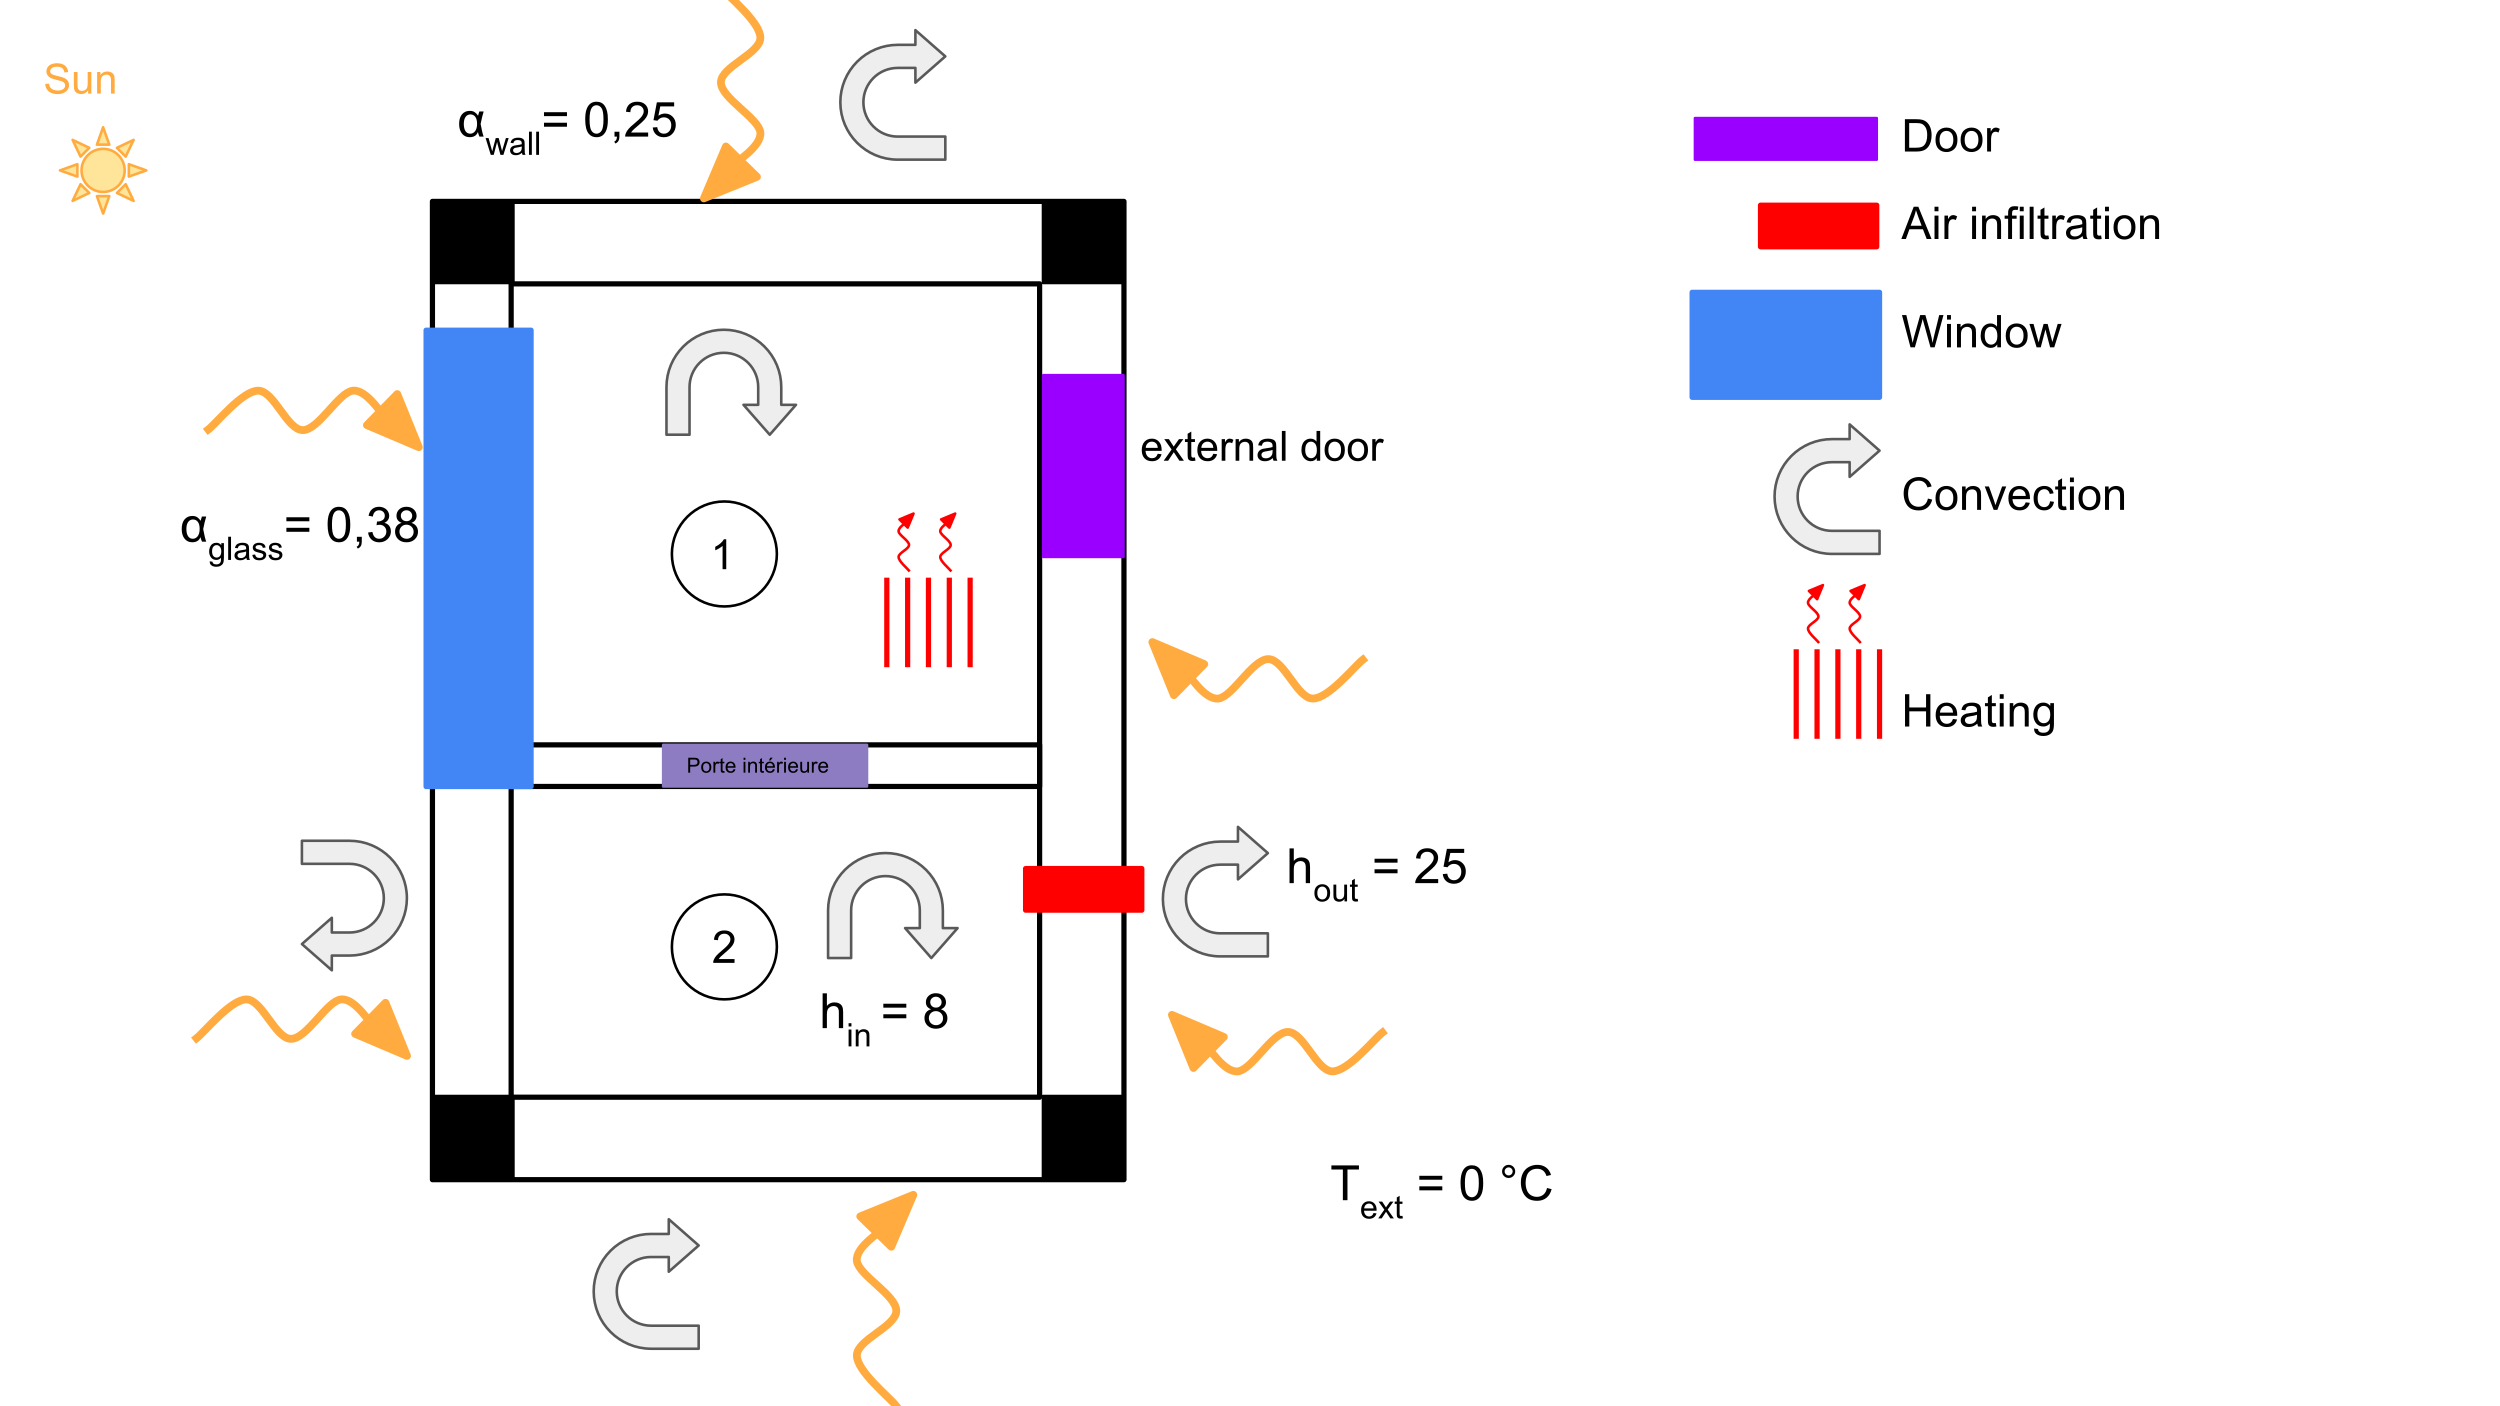 <svg version="1.1" viewBox="0.0 0.0 960.0 540.0" fill="none" stroke="none" stroke-linecap="square" stroke-miterlimit="10" xmlns:xlink="http://www.w3.org/1999/xlink" xmlns="http://www.w3.org/2000/svg"><rect x="0.0" y="0.0" width="960.0" height="540.0" fill="#333333" stroke="none"/><clipPath id="p.0"><path d="m0 0l960.0 0l0 540.0l-960.0 0l0 -540.0z" clip-rule="nonzero"/></clipPath><g clip-path="url(#p.0)"><path fill="#ffffff" d="m0 0l960.0 0l0 540.0l-960.0 0z" fill-rule="evenodd"/><path fill="#000000" fill-opacity="0.0" d="m166.058 77.339l265.543 0l0 375.654l-265.543 0z" fill-rule="evenodd"/><path stroke="#000000" stroke-width="2.0" stroke-linejoin="round" stroke-linecap="butt" d="m166.058 77.339l265.543 0l0 375.654l-265.543 0z" fill-rule="evenodd"/><path fill="#000000" fill-opacity="0.0" d="m196.281 109.003l202.929 0l0 312.315l-202.929 0z" fill-rule="evenodd"/><path stroke="#000000" stroke-width="2.0" stroke-linejoin="round" stroke-linecap="butt" d="m196.281 109.003l202.929 0l0 312.315l-202.929 0z" fill-rule="evenodd"/><path fill="#000000" fill-opacity="0.0" d="m196.281 286.034l202.929 0l0 15.969l-202.929 0z" fill-rule="evenodd"/><path stroke="#000000" stroke-width="2.0" stroke-linejoin="round" stroke-linecap="butt" d="m196.281 286.034l202.929 0l0 15.969l-202.929 0z" fill-rule="evenodd"/><path fill="#8e7cc3" d="m254.656 286.034l78.268 0l0 15.969l-78.268 0z" fill-rule="evenodd"/><path stroke="#8e7cc3" stroke-width="1.0" stroke-linejoin="round" stroke-linecap="butt" d="m254.656 286.034l78.268 0l0 15.969l-78.268 0z" fill-rule="evenodd"/><path fill="#000000" d="m264.281 296.698l0 -5.734l2.156 0q0.562 0 0.875 0.062q0.422 0.062 0.703 0.266q0.281 0.203 0.453 0.562q0.172 0.344 0.172 0.766q0 0.734 -0.469 1.25q-0.453 0.5 -1.672 0.5l-1.469 0l0 2.328l-0.75 0zm0.75 -3.0l1.484 0q0.734 0 1.031 -0.266q0.312 -0.281 0.312 -0.781q0 -0.359 -0.188 -0.609q-0.172 -0.266 -0.469 -0.344q-0.188 -0.047 -0.703 -0.047l-1.469 0l0 2.047zm4.227 0.922q0 -1.156 0.641 -1.703q0.531 -0.469 1.312 -0.469q0.844 0 1.391 0.562q0.547 0.562 0.547 1.547q0 0.812 -0.25 1.266q-0.234 0.453 -0.703 0.719q-0.453 0.25 -0.984 0.25q-0.875 0 -1.422 -0.562q-0.531 -0.562 -0.531 -1.609zm0.719 0q0 0.797 0.344 1.203q0.359 0.391 0.891 0.391q0.516 0 0.859 -0.391q0.359 -0.406 0.359 -1.219q0 -0.781 -0.359 -1.172q-0.344 -0.391 -0.859 -0.391q-0.531 0 -0.891 0.391q-0.344 0.391 -0.344 1.188zm3.98 2.078l0 -4.156l0.641 0l0 0.641q0.234 -0.453 0.438 -0.594q0.219 -0.141 0.453 -0.141q0.359 0 0.734 0.234l-0.25 0.656q-0.25 -0.156 -0.516 -0.156q-0.234 0 -0.422 0.141q-0.172 0.141 -0.25 0.375q-0.125 0.375 -0.125 0.828l0 2.172l-0.703 0zm4.211 -0.625l0.109 0.609q-0.297 0.078 -0.531 0.078q-0.391 0 -0.609 -0.125q-0.203 -0.125 -0.297 -0.312q-0.078 -0.203 -0.078 -0.844l0 -2.391l-0.516 0l0 -0.547l0.516 0l0 -1.016l0.703 -0.422l0 1.438l0.703 0l0 0.547l-0.703 0l0 2.438q0 0.297 0.031 0.391q0.047 0.078 0.125 0.125q0.078 0.047 0.234 0.047q0.125 0 0.312 -0.016zm3.535 -0.719l0.719 0.094q-0.172 0.641 -0.641 1.0q-0.453 0.344 -1.188 0.344q-0.906 0 -1.438 -0.562q-0.531 -0.562 -0.531 -1.578q0 -1.047 0.531 -1.625q0.547 -0.578 1.406 -0.578q0.828 0 1.359 0.578q0.531 0.562 0.531 1.594q0 0.062 -0.016 0.188l-3.094 0q0.047 0.672 0.391 1.047q0.344 0.359 0.875 0.359q0.375 0 0.641 -0.203q0.281 -0.203 0.453 -0.656zm-2.312 -1.125l2.312 0q-0.047 -0.531 -0.266 -0.797q-0.328 -0.406 -0.875 -0.406q-0.484 0 -0.812 0.328q-0.328 0.328 -0.359 0.875zm6.141 -2.453l0 -0.812l0.703 0l0 0.812l-0.703 0zm0 4.922l0 -4.156l0.703 0l0 4.156l-0.703 0zm1.777 0l0 -4.156l0.625 0l0 0.594q0.469 -0.688 1.328 -0.688q0.375 0 0.688 0.141q0.312 0.141 0.469 0.359q0.156 0.219 0.219 0.516q0.047 0.188 0.047 0.688l0 2.547l-0.703 0l0 -2.531q0 -0.422 -0.094 -0.625q-0.078 -0.219 -0.297 -0.344q-0.203 -0.141 -0.484 -0.141q-0.438 0 -0.766 0.297q-0.328 0.281 -0.328 1.078l0 2.266l-0.703 0zm5.98 -0.625l0.109 0.609q-0.297 0.078 -0.531 0.078q-0.391 0 -0.609 -0.125q-0.203 -0.125 -0.297 -0.312q-0.078 -0.203 -0.078 -0.844l0 -2.391l-0.516 0l0 -0.547l0.516 0l0 -1.016l0.703 -0.422l0 1.438l0.703 0l0 0.547l-0.703 0l0 2.438q0 0.297 0.031 0.391q0.047 0.078 0.125 0.125q0.078 0.047 0.234 0.047q0.125 0 0.312 -0.016zm3.535 -0.719l0.719 0.094q-0.172 0.641 -0.641 1.0q-0.453 0.344 -1.188 0.344q-0.906 0 -1.438 -0.562q-0.531 -0.562 -0.531 -1.578q0 -1.047 0.531 -1.625q0.547 -0.578 1.406 -0.578q0.828 0 1.359 0.578q0.531 0.562 0.531 1.594q0 0.062 -0.016 0.188l-3.094 0q0.047 0.672 0.391 1.047q0.344 0.359 0.875 0.359q0.375 0 0.641 -0.203q0.281 -0.203 0.453 -0.656zm-2.312 -1.125l2.312 0q-0.047 -0.531 -0.266 -0.797q-0.328 -0.406 -0.875 -0.406q-0.484 0 -0.812 0.328q-0.328 0.328 -0.359 0.875zm0.766 -2.203l0.516 -1.094l0.922 0l-0.859 1.094l-0.578 0zm3.137 4.672l0 -4.156l0.641 0l0 0.641q0.234 -0.453 0.438 -0.594q0.219 -0.141 0.453 -0.141q0.359 0 0.734 0.234l-0.25 0.656q-0.25 -0.156 -0.516 -0.156q-0.234 0 -0.422 0.141q-0.172 0.141 -0.25 0.375q-0.125 0.375 -0.125 0.828l0 2.172l-0.703 0zm2.68 -4.922l0 -0.812l0.703 0l0 0.812l-0.703 0zm0 4.922l0 -4.156l0.703 0l0 4.156l-0.703 0zm4.621 -1.344l0.719 0.094q-0.172 0.641 -0.641 1.0q-0.453 0.344 -1.188 0.344q-0.906 0 -1.438 -0.562q-0.531 -0.562 -0.531 -1.578q0 -1.047 0.531 -1.625q0.547 -0.578 1.406 -0.578q0.828 0 1.359 0.578q0.531 0.562 0.531 1.594q0 0.062 -0.016 0.188l-3.094 0q0.047 0.672 0.391 1.047q0.344 0.359 0.875 0.359q0.375 0 0.641 -0.203q0.281 -0.203 0.453 -0.656zm-2.312 -1.125l2.312 0q-0.047 -0.531 -0.266 -0.797q-0.328 -0.406 -0.875 -0.406q-0.484 0 -0.812 0.328q-0.328 0.328 -0.359 0.875zm6.637 2.469l0 -0.609q-0.484 0.703 -1.312 0.703q-0.375 0 -0.703 -0.141q-0.312 -0.141 -0.469 -0.344q-0.141 -0.219 -0.203 -0.531q-0.047 -0.203 -0.047 -0.656l0 -2.578l0.703 0l0 2.312q0 0.547 0.047 0.734q0.062 0.281 0.266 0.438q0.219 0.156 0.547 0.156q0.312 0 0.578 -0.156q0.281 -0.172 0.391 -0.438q0.125 -0.281 0.125 -0.812l0 -2.234l0.703 0l0 4.156l-0.625 0zm1.715 0l0 -4.156l0.641 0l0 0.641q0.234 -0.453 0.438 -0.594q0.219 -0.141 0.453 -0.141q0.359 0 0.734 0.234l-0.25 0.656q-0.25 -0.156 -0.516 -0.156q-0.234 0 -0.422 0.141q-0.172 0.141 -0.25 0.375q-0.125 0.375 -0.125 0.828l0 2.172l-0.703 0zm5.523 -1.344l0.719 0.094q-0.172 0.641 -0.641 1.0q-0.453 0.344 -1.188 0.344q-0.906 0 -1.438 -0.562q-0.531 -0.562 -0.531 -1.578q0 -1.047 0.531 -1.625q0.547 -0.578 1.406 -0.578q0.828 0 1.359 0.578q0.531 0.562 0.531 1.594q0 0.062 -0.016 0.188l-3.094 0q0.047 0.672 0.391 1.047q0.344 0.359 0.875 0.359q0.375 0 0.641 -0.203q0.281 -0.203 0.453 -0.656zm-2.312 -1.125l2.312 0q-0.047 -0.531 -0.266 -0.797q-0.328 -0.406 -0.875 -0.406q-0.484 0 -0.812 0.328q-0.328 0.328 -0.359 0.875z" fill-rule="nonzero"/><path fill="#9900ff" d="m650.866 45.339l69.795 0l0 15.969l-69.795 0z" fill-rule="evenodd"/><path stroke="#9900ff" stroke-width="1.0" stroke-linejoin="round" stroke-linecap="butt" d="m650.866 45.339l69.795 0l0 15.969l-69.795 0z" fill-rule="evenodd"/><path fill="#4285f4" d="m163.622 126.793l40.315 0l0 175.244l-40.315 0z" fill-rule="evenodd"/><path stroke="#4285f4" stroke-width="2.0" stroke-linejoin="round" stroke-linecap="butt" d="m163.622 126.793l40.315 0l0 175.244l-40.315 0z" fill-rule="evenodd"/><path fill="#ff0000" d="m393.823 333.53l44.63 0l0 15.969l-44.63 0z" fill-rule="evenodd"/><path stroke="#ff0000" stroke-width="2.0" stroke-linejoin="round" stroke-linecap="butt" d="m393.823 333.53l44.63 0l0 15.969l-44.63 0z" fill-rule="evenodd"/><path fill="#000000" fill-opacity="0.0" d="m258.003 212.722l0 0c0 -11.133 9.025 -20.157 20.157 -20.157l0 0c5.346 0 10.473 2.124 14.254 5.904c3.78 3.78 5.904 8.907 5.904 14.253l0 0c0 11.133 -9.025 20.157 -20.158 20.157l0 0c-11.133 0 -20.157 -9.025 -20.157 -20.157z" fill-rule="evenodd"/><path stroke="#000000" stroke-width="1.0" stroke-linejoin="round" stroke-linecap="butt" d="m258.003 212.722l0 0c0 -11.133 9.025 -20.157 20.157 -20.157l0 0c5.346 0 10.473 2.124 14.254 5.904c3.78 3.78 5.904 8.907 5.904 14.253l0 0c0 11.133 -9.025 20.157 -20.158 20.157l0 0c-11.133 0 -20.157 -9.025 -20.157 -20.157z" fill-rule="evenodd"/><path fill="#000000" d="m278.875 218.582l-1.406 0l0 -8.969q-0.516 0.484 -1.344 0.969q-0.812 0.484 -1.469 0.734l0 -1.359q1.172 -0.562 2.047 -1.344q0.891 -0.797 1.266 -1.531l0.906 0l0 11.5z" fill-rule="nonzero"/><path fill="#000000" fill-opacity="0.0" d="m258.003 363.601l0 0c0 -11.133 9.025 -20.157 20.157 -20.157l0 0c5.346 0 10.473 2.124 14.254 5.904c3.78 3.78 5.904 8.907 5.904 14.253l0 0c0 11.133 -9.025 20.157 -20.158 20.157l0 0c-11.133 0 -20.157 -9.025 -20.157 -20.157z" fill-rule="evenodd"/><path stroke="#000000" stroke-width="1.0" stroke-linejoin="round" stroke-linecap="butt" d="m258.003 363.601l0 0c0 -11.133 9.025 -20.157 20.157 -20.157l0 0c5.346 0 10.473 2.124 14.254 5.904c3.78 3.78 5.904 8.907 5.904 14.253l0 0c0 11.133 -9.025 20.157 -20.158 20.157l0 0c-11.133 0 -20.157 -9.025 -20.157 -20.157z" fill-rule="evenodd"/><path fill="#000000" d="m282.06 368.273l0 1.469l-8.188 0q-0.031 -0.547 0.172 -1.062q0.312 -0.828 1.0 -1.641q0.688 -0.812 2.0 -1.875q2.016 -1.672 2.719 -2.641q0.719 -0.969 0.719 -1.828q0 -0.906 -0.656 -1.516q-0.641 -0.625 -1.672 -0.625q-1.109 0 -1.766 0.656q-0.656 0.656 -0.672 1.828l-1.562 -0.156q0.156 -1.766 1.203 -2.672q1.062 -0.922 2.828 -0.922q1.781 0 2.812 1.0q1.047 0.984 1.047 2.438q0 0.75 -0.312 1.469q-0.297 0.719 -1.0 1.516q-0.703 0.797 -2.344 2.188q-1.375 1.141 -1.766 1.562q-0.391 0.406 -0.641 0.812l6.078 0z" fill-rule="nonzero"/><path fill="#ff0000" d="m676.032 78.794l44.63 0l0 15.968l-44.63 0z" fill-rule="evenodd"/><path stroke="#ff0000" stroke-width="2.0" stroke-linejoin="round" stroke-linecap="butt" d="m676.032 78.794l44.63 0l0 15.968l-44.63 0z" fill-rule="evenodd"/><path fill="#4285f4" d="m721.748 112.249l0 40.315l-71.969 0l0 -40.315z" fill-rule="evenodd"/><path stroke="#4285f4" stroke-width="2.0" stroke-linejoin="round" stroke-linecap="butt" d="m721.748 112.249l0 40.315l-71.969 0l0 -40.315z" fill-rule="evenodd"/><path fill="#000000" fill-opacity="0.0" d="m721.139 32.546l211.591 0l0 300.976l-211.591 0z" fill-rule="evenodd"/><path fill="#000000" d="m731.483 58.186l0 -12.406l4.266 0q1.453 0 2.203 0.188q1.078 0.234 1.828 0.875q0.984 0.828 1.469 2.125q0.484 1.297 0.484 2.953q0 1.406 -0.328 2.5q-0.328 1.094 -0.844 1.812q-0.516 0.703 -1.141 1.125q-0.609 0.406 -1.484 0.625q-0.859 0.203 -1.984 0.203l-4.469 0zm1.641 -1.469l2.641 0q1.234 0 1.922 -0.219q0.703 -0.234 1.125 -0.641q0.578 -0.594 0.906 -1.578q0.328 -0.984 0.328 -2.391q0 -1.938 -0.641 -2.984q-0.641 -1.047 -1.562 -1.406q-0.656 -0.25 -2.125 -0.25l-2.594 0l0 9.469zm10.108 -3.031q0 -2.484 1.391 -3.688q1.156 -1.0 2.812 -1.0q1.859 0 3.031 1.219q1.188 1.203 1.188 3.344q0 1.734 -0.531 2.734q-0.516 1.0 -1.516 1.547q-0.984 0.547 -2.172 0.547q-1.875 0 -3.047 -1.203q-1.156 -1.219 -1.156 -3.5zm1.562 0q0 1.734 0.75 2.594q0.75 0.859 1.891 0.859q1.141 0 1.891 -0.859q0.75 -0.875 0.75 -2.641q0 -1.656 -0.75 -2.516q-0.75 -0.859 -1.891 -0.859q-1.141 0 -1.891 0.859q-0.75 0.844 -0.75 2.562zm8.075 0q0 -2.484 1.391 -3.688q1.156 -1.0 2.812 -1.0q1.859 0 3.031 1.219q1.188 1.203 1.188 3.344q0 1.734 -0.531 2.734q-0.516 1.0 -1.516 1.547q-0.984 0.547 -2.172 0.547q-1.875 0 -3.047 -1.203q-1.156 -1.219 -1.156 -3.5zm1.562 0q0 1.734 0.75 2.594q0.75 0.859 1.891 0.859q1.141 0 1.891 -0.859q0.75 -0.875 0.75 -2.641q0 -1.656 -0.75 -2.516q-0.75 -0.859 -1.891 -0.859q-1.141 0 -1.891 0.859q-0.75 0.844 -0.75 2.562zm8.621 4.5l0 -8.984l1.375 0l0 1.359q0.516 -0.953 0.953 -1.25q0.453 -0.312 0.984 -0.312q0.781 0 1.562 0.484l-0.516 1.422q-0.562 -0.328 -1.125 -0.328q-0.5 0 -0.891 0.297q-0.391 0.297 -0.562 0.828q-0.266 0.812 -0.266 1.781l0 4.703l-1.516 0z" fill-rule="nonzero"/><path fill="#000000" d="m730.108 91.786l4.766 -12.406l1.766 0l5.078 12.406l-1.859 0l-1.453 -3.75l-5.188 0l-1.359 3.75l-1.75 0zm3.578 -5.094l4.219 0l-1.297 -3.438q-0.594 -1.562 -0.891 -2.562q-0.234 1.188 -0.656 2.359l-1.375 3.641zm9.167 -5.562l0 -1.75l1.516 0l0 1.75l-1.516 0zm0 10.656l0 -8.984l1.516 0l0 8.984l-1.516 0zm3.818 0l0 -8.984l1.375 0l0 1.359q0.516 -0.953 0.953 -1.25q0.453 -0.312 0.984 -0.312q0.781 0 1.562 0.484l-0.516 1.422q-0.562 -0.328 -1.125 -0.328q-0.5 0 -0.891 0.297q-0.391 0.297 -0.562 0.828q-0.266 0.812 -0.266 1.781l0 4.703l-1.516 0zm10.616 -10.656l0 -1.75l1.516 0l0 1.75l-1.516 0zm0 10.656l0 -8.984l1.516 0l0 8.984l-1.516 0zm3.834 0l0 -8.984l1.375 0l0 1.281q0.984 -1.484 2.859 -1.484q0.812 0 1.484 0.297q0.688 0.281 1.016 0.766q0.344 0.469 0.484 1.125q0.078 0.422 0.078 1.469l0 5.531l-1.516 0l0 -5.469q0 -0.922 -0.188 -1.375q-0.172 -0.469 -0.625 -0.75q-0.453 -0.281 -1.062 -0.281q-0.969 0 -1.672 0.625q-0.703 0.609 -0.703 2.344l0 4.906l-1.531 0zm9.996 0l0 -7.797l-1.344 0l0 -1.188l1.344 0l0 -0.953q0 -0.906 0.172 -1.344q0.219 -0.594 0.766 -0.953q0.562 -0.375 1.562 -0.375q0.641 0 1.422 0.141l-0.234 1.328q-0.469 -0.078 -0.891 -0.078q-0.703 0 -1.0 0.297q-0.281 0.297 -0.281 1.109l0 0.828l1.75 0l0 1.188l-1.75 0l0 7.797l-1.516 0zm4.471 -10.656l0 -1.75l1.516 0l0 1.75l-1.516 0zm0 10.656l0 -8.984l1.516 0l0 8.984l-1.516 0zm3.803 0l0 -12.406l1.516 0l0 12.406l-1.516 0zm7.209 -1.359l0.219 1.344q-0.641 0.141 -1.156 0.141q-0.828 0 -1.281 -0.266q-0.453 -0.266 -0.641 -0.688q-0.188 -0.438 -0.188 -1.797l0 -5.172l-1.125 0l0 -1.188l1.125 0l0 -2.219l1.516 -0.922l0 3.141l1.531 0l0 1.188l-1.531 0l0 5.25q0 0.656 0.078 0.844q0.078 0.188 0.25 0.297q0.188 0.109 0.531 0.109q0.25 0 0.672 -0.062zm1.471 1.359l0 -8.984l1.375 0l0 1.359q0.516 -0.953 0.953 -1.25q0.453 -0.312 0.984 -0.312q0.781 0 1.562 0.484l-0.516 1.422q-0.562 -0.328 -1.125 -0.328q-0.5 0 -0.891 0.297q-0.391 0.297 -0.562 0.828q-0.266 0.812 -0.266 1.781l0 4.703l-1.516 0zm11.645 -1.109q-0.844 0.719 -1.625 1.016q-0.781 0.297 -1.672 0.297q-1.484 0 -2.281 -0.719q-0.797 -0.734 -0.797 -1.859q0 -0.656 0.297 -1.203q0.312 -0.547 0.797 -0.875q0.484 -0.328 1.094 -0.5q0.438 -0.109 1.344 -0.219q1.844 -0.219 2.719 -0.531q0.016 -0.312 0.016 -0.391q0 -0.938 -0.438 -1.312q-0.578 -0.516 -1.734 -0.516q-1.078 0 -1.594 0.375q-0.5 0.375 -0.75 1.328l-1.484 -0.203q0.203 -0.953 0.656 -1.531q0.469 -0.594 1.344 -0.906q0.891 -0.328 2.047 -0.328q1.156 0 1.875 0.281q0.719 0.266 1.047 0.672q0.344 0.406 0.484 1.031q0.078 0.391 0.078 1.406l0 2.031q0 2.125 0.094 2.688q0.094 0.562 0.391 1.078l-1.594 0q-0.234 -0.469 -0.312 -1.109zm-0.125 -3.406q-0.828 0.344 -2.484 0.578q-0.938 0.141 -1.328 0.312q-0.391 0.172 -0.609 0.5q-0.203 0.312 -0.203 0.719q0 0.609 0.453 1.016q0.469 0.406 1.359 0.406q0.875 0 1.562 -0.391q0.688 -0.391 1.016 -1.047q0.234 -0.516 0.234 -1.531l0 -0.562zm7.231 3.156l0.219 1.344q-0.641 0.141 -1.156 0.141q-0.828 0 -1.281 -0.266q-0.453 -0.266 -0.641 -0.688q-0.188 -0.438 -0.188 -1.797l0 -5.172l-1.125 0l0 -1.188l1.125 0l0 -2.219l1.516 -0.922l0 3.141l1.531 0l0 1.188l-1.531 0l0 5.25q0 0.656 0.078 0.844q0.078 0.188 0.25 0.297q0.188 0.109 0.531 0.109q0.25 0 0.672 -0.062zm1.502 -9.297l0 -1.75l1.516 0l0 1.75l-1.516 0zm0 10.656l0 -8.984l1.516 0l0 8.984l-1.516 0zm3.272 -4.5q0 -2.484 1.391 -3.688q1.156 -1.0 2.812 -1.0q1.859 0 3.031 1.219q1.188 1.203 1.188 3.344q0 1.734 -0.531 2.734q-0.516 1.0 -1.516 1.547q-0.984 0.547 -2.172 0.547q-1.875 0 -3.047 -1.203q-1.156 -1.219 -1.156 -3.5zm1.562 0q0 1.734 0.75 2.594q0.75 0.859 1.891 0.859q1.141 0 1.891 -0.859q0.75 -0.875 0.75 -2.641q0 -1.656 -0.75 -2.516q-0.75 -0.859 -1.891 -0.859q-1.141 0 -1.891 0.859q-0.75 0.844 -0.75 2.562zm8.637 4.5l0 -8.984l1.375 0l0 1.281q0.984 -1.484 2.859 -1.484q0.812 0 1.484 0.297q0.688 0.281 1.016 0.766q0.344 0.469 0.484 1.125q0.078 0.422 0.078 1.469l0 5.531l-1.516 0l0 -5.469q0 -0.922 -0.188 -1.375q-0.172 -0.469 -0.625 -0.75q-0.453 -0.281 -1.062 -0.281q-0.969 0 -1.672 0.625q-0.703 0.609 -0.703 2.344l0 4.906l-1.531 0z" fill-rule="nonzero"/><path fill="#000000" d="m733.639 133.386l-3.281 -12.406l1.672 0l1.891 8.141q0.312 1.266 0.531 2.531q0.469 -1.984 0.547 -2.297l2.359 -8.375l1.984 0l1.781 6.281q0.672 2.328 0.969 4.391q0.234 -1.172 0.609 -2.703l1.953 -7.969l1.641 0l-3.391 12.406l-1.594 0l-2.609 -9.453q-0.328 -1.188 -0.391 -1.453q-0.188 0.859 -0.359 1.453l-2.641 9.453l-1.672 0zm14.011 -10.656l0 -1.75l1.516 0l0 1.75l-1.516 0zm0 10.656l0 -8.984l1.516 0l0 8.984l-1.516 0zm3.834 0l0 -8.984l1.375 0l0 1.281q0.984 -1.484 2.859 -1.484q0.812 0 1.484 0.297q0.688 0.281 1.016 0.766q0.344 0.469 0.484 1.125q0.078 0.422 0.078 1.469l0 5.531l-1.516 0l0 -5.469q0 -0.922 -0.188 -1.375q-0.172 -0.469 -0.625 -0.75q-0.453 -0.281 -1.062 -0.281q-0.969 0 -1.672 0.625q-0.703 0.609 -0.703 2.344l0 4.906l-1.531 0zm15.465 0l0 -1.141q-0.844 1.344 -2.516 1.344q-1.062 0 -1.969 -0.594q-0.906 -0.594 -1.406 -1.656q-0.484 -1.062 -0.484 -2.438q0 -1.344 0.438 -2.438q0.453 -1.094 1.344 -1.672q0.906 -0.594 2.016 -0.594q0.812 0 1.438 0.344q0.641 0.344 1.047 0.891l0 -4.453l1.516 0l0 12.406l-1.422 0zm-4.812 -4.484q0 1.719 0.719 2.578q0.734 0.859 1.734 0.859q0.984 0 1.688 -0.812q0.703 -0.828 0.703 -2.5q0 -1.844 -0.719 -2.703q-0.703 -0.859 -1.75 -0.859q-1.016 0 -1.703 0.828q-0.672 0.828 -0.672 2.609zm8.059 -0.016q0 -2.484 1.391 -3.688q1.156 -1.0 2.812 -1.0q1.859 0 3.031 1.219q1.188 1.203 1.188 3.344q0 1.734 -0.531 2.734q-0.516 1.0 -1.516 1.547q-0.984 0.547 -2.172 0.547q-1.875 0 -3.047 -1.203q-1.156 -1.219 -1.156 -3.5zm1.562 0q0 1.734 0.75 2.594q0.75 0.859 1.891 0.859q1.141 0 1.891 -0.859q0.75 -0.875 0.75 -2.641q0 -1.656 -0.75 -2.516q-0.75 -0.859 -1.891 -0.859q-1.141 0 -1.891 0.859q-0.75 0.844 -0.75 2.562zm10.293 4.5l-2.75 -8.984l1.578 0l1.422 5.188l0.547 1.922q0.031 -0.141 0.453 -1.844l1.438 -5.266l1.562 0l1.344 5.203l0.453 1.719l0.516 -1.734l1.531 -5.188l1.484 0l-2.812 8.984l-1.578 0l-1.422 -5.375l-0.359 -1.531l-1.812 6.906l-1.594 0z" fill-rule="nonzero"/><path fill="#000000" d="m740.327 191.442l1.641 0.406q-0.516 2.031 -1.859 3.094q-1.344 1.062 -3.281 1.062q-2.0 0 -3.266 -0.812q-1.25 -0.828 -1.906 -2.375q-0.656 -1.547 -0.656 -3.328q0 -1.938 0.734 -3.375q0.75 -1.453 2.109 -2.188q1.375 -0.75 3.016 -0.75q1.859 0 3.125 0.953q1.281 0.938 1.766 2.656l-1.609 0.375q-0.438 -1.344 -1.266 -1.953q-0.812 -0.625 -2.047 -0.625q-1.438 0 -2.406 0.688q-0.953 0.672 -1.344 1.828q-0.375 1.156 -0.375 2.391q0 1.578 0.453 2.766q0.469 1.172 1.438 1.766q0.969 0.578 2.109 0.578q1.375 0 2.328 -0.797q0.953 -0.797 1.297 -2.359zm2.904 -0.156q0 -2.484 1.391 -3.688q1.156 -1.0 2.812 -1.0q1.859 0 3.031 1.219q1.188 1.203 1.188 3.344q0 1.734 -0.531 2.734q-0.516 1.0 -1.516 1.547q-0.984 0.547 -2.172 0.547q-1.875 0 -3.047 -1.203q-1.156 -1.219 -1.156 -3.5zm1.562 0q0 1.734 0.75 2.594q0.75 0.859 1.891 0.859q1.141 0 1.891 -0.859q0.75 -0.875 0.75 -2.641q0 -1.656 -0.75 -2.516q-0.75 -0.859 -1.891 -0.859q-1.141 0 -1.891 0.859q-0.75 0.844 -0.75 2.562zm8.637 4.5l0 -8.984l1.375 0l0 1.281q0.984 -1.484 2.859 -1.484q0.812 0 1.484 0.297q0.688 0.281 1.016 0.766q0.344 0.469 0.484 1.125q0.078 0.422 0.078 1.469l0 5.531l-1.516 0l0 -5.469q0 -0.922 -0.188 -1.375q-0.172 -0.469 -0.625 -0.75q-0.453 -0.281 -1.062 -0.281q-0.969 0 -1.672 0.625q-0.703 0.609 -0.703 2.344l0 4.906l-1.531 0zm12.137 0l-3.422 -8.984l1.609 0l1.922 5.375q0.312 0.875 0.578 1.812q0.203 -0.703 0.578 -1.703l1.984 -5.484l1.578 0l-3.406 8.984l-1.422 0zm12.32 -2.891l1.562 0.188q-0.359 1.391 -1.375 2.156q-1.0 0.75 -2.562 0.75q-1.984 0 -3.141 -1.203q-1.141 -1.219 -1.141 -3.422q0 -2.266 1.156 -3.516q1.172 -1.25 3.031 -1.25q1.812 0 2.953 1.234q1.141 1.219 1.141 3.438q0 0.141 -0.016 0.406l-6.703 0q0.094 1.484 0.844 2.281q0.75 0.781 1.875 0.781q0.844 0 1.438 -0.438q0.594 -0.438 0.938 -1.406zm-5.0 -2.469l5.016 0q-0.109 -1.125 -0.578 -1.703q-0.734 -0.875 -1.891 -0.875q-1.047 0 -1.766 0.703q-0.703 0.703 -0.781 1.875zm14.34 2.062l1.5 0.203q-0.234 1.547 -1.25 2.422q-1.016 0.875 -2.484 0.875q-1.844 0 -2.969 -1.203q-1.125 -1.203 -1.125 -3.453q0 -1.469 0.484 -2.547q0.484 -1.094 1.469 -1.641q0.984 -0.547 2.141 -0.547q1.469 0 2.391 0.75q0.938 0.734 1.203 2.094l-1.484 0.219q-0.203 -0.891 -0.75 -1.344q-0.531 -0.469 -1.297 -0.469q-1.141 0 -1.875 0.828q-0.719 0.828 -0.719 2.609q0 1.812 0.688 2.641q0.703 0.812 1.828 0.812q0.891 0 1.484 -0.547q0.609 -0.562 0.766 -1.703zm6.133 1.938l0.219 1.344q-0.641 0.141 -1.156 0.141q-0.828 0 -1.281 -0.266q-0.453 -0.266 -0.641 -0.688q-0.188 -0.438 -0.188 -1.797l0 -5.172l-1.125 0l0 -1.188l1.125 0l0 -2.219l1.516 -0.922l0 3.141l1.531 0l0 1.188l-1.531 0l0 5.25q0 0.656 0.078 0.844q0.078 0.188 0.25 0.297q0.188 0.109 0.531 0.109q0.25 0 0.672 -0.062zm1.502 -9.297l0 -1.75l1.516 0l0 1.75l-1.516 0zm0 10.656l0 -8.984l1.516 0l0 8.984l-1.516 0zm3.272 -4.5q0 -2.484 1.391 -3.688q1.156 -1.0 2.812 -1.0q1.859 0 3.031 1.219q1.188 1.203 1.188 3.344q0 1.734 -0.531 2.734q-0.516 1.0 -1.516 1.547q-0.984 0.547 -2.172 0.547q-1.875 0 -3.047 -1.203q-1.156 -1.219 -1.156 -3.5zm1.562 0q0 1.734 0.75 2.594q0.75 0.859 1.891 0.859q1.141 0 1.891 -0.859q0.75 -0.875 0.75 -2.641q0 -1.656 -0.75 -2.516q-0.75 -0.859 -1.891 -0.859q-1.141 0 -1.891 0.859q-0.75 0.844 -0.75 2.562zm8.637 4.5l0 -8.984l1.375 0l0 1.281q0.984 -1.484 2.859 -1.484q0.812 0 1.484 0.297q0.688 0.281 1.016 0.766q0.344 0.469 0.484 1.125q0.078 0.422 0.078 1.469l0 5.531l-1.516 0l0 -5.469q0 -0.922 -0.188 -1.375q-0.172 -0.469 -0.625 -0.75q-0.453 -0.281 -1.062 -0.281q-0.969 0 -1.672 0.625q-0.703 0.609 -0.703 2.344l0 4.906l-1.531 0z" fill-rule="nonzero"/><path fill="#000000" d="m731.53 278.986l0 -12.406l1.641 0l0 5.094l6.438 0l0 -5.094l1.656 0l0 12.406l-1.656 0l0 -5.844l-6.438 0l0 5.844l-1.641 0zm18.42 -2.891l1.562 0.188q-0.359 1.391 -1.375 2.156q-1.0 0.75 -2.562 0.75q-1.984 0 -3.141 -1.203q-1.141 -1.219 -1.141 -3.422q0 -2.266 1.156 -3.516q1.172 -1.25 3.031 -1.25q1.812 0 2.953 1.234q1.141 1.219 1.141 3.438q0 0.141 -0.016 0.406l-6.703 0q0.094 1.484 0.844 2.281q0.75 0.781 1.875 0.781q0.844 0 1.438 -0.438q0.594 -0.438 0.938 -1.406zm-5.0 -2.469l5.016 0q-0.109 -1.125 -0.578 -1.703q-0.734 -0.875 -1.891 -0.875q-1.047 0 -1.766 0.703q-0.703 0.703 -0.781 1.875zm14.34 4.25q-0.844 0.719 -1.625 1.016q-0.781 0.297 -1.672 0.297q-1.484 0 -2.281 -0.719q-0.797 -0.734 -0.797 -1.859q0 -0.656 0.297 -1.203q0.312 -0.547 0.797 -0.875q0.484 -0.328 1.094 -0.5q0.438 -0.109 1.344 -0.219q1.844 -0.219 2.719 -0.531q0.016 -0.312 0.016 -0.391q0 -0.938 -0.438 -1.312q-0.578 -0.516 -1.734 -0.516q-1.078 0 -1.594 0.375q-0.5 0.375 -0.75 1.328l-1.484 -0.203q0.203 -0.953 0.656 -1.531q0.469 -0.594 1.344 -0.906q0.891 -0.328 2.047 -0.328q1.156 0 1.875 0.281q0.719 0.266 1.047 0.672q0.344 0.406 0.484 1.031q0.078 0.391 0.078 1.406l0 2.031q0 2.125 0.094 2.688q0.094 0.562 0.391 1.078l-1.594 0q-0.234 -0.469 -0.312 -1.109zm-0.125 -3.406q-0.828 0.344 -2.484 0.578q-0.938 0.141 -1.328 0.312q-0.391 0.172 -0.609 0.5q-0.203 0.312 -0.203 0.719q0 0.609 0.453 1.016q0.469 0.406 1.359 0.406q0.875 0 1.562 -0.391q0.688 -0.391 1.016 -1.047q0.234 -0.516 0.234 -1.531l0 -0.562zm7.231 3.156l0.219 1.344q-0.641 0.141 -1.156 0.141q-0.828 0 -1.281 -0.266q-0.453 -0.266 -0.641 -0.688q-0.188 -0.438 -0.188 -1.797l0 -5.172l-1.125 0l0 -1.188l1.125 0l0 -2.219l1.516 -0.922l0 3.141l1.531 0l0 1.188l-1.531 0l0 5.25q0 0.656 0.078 0.844q0.078 0.188 0.25 0.297q0.188 0.109 0.531 0.109q0.25 0 0.672 -0.062zm1.502 -9.297l0 -1.75l1.516 0l0 1.75l-1.516 0zm0 10.656l0 -8.984l1.516 0l0 8.984l-1.516 0zm3.834 0l0 -8.984l1.375 0l0 1.281q0.984 -1.484 2.859 -1.484q0.812 0 1.484 0.297q0.688 0.281 1.016 0.766q0.344 0.469 0.484 1.125q0.078 0.422 0.078 1.469l0 5.531l-1.516 0l0 -5.469q0 -0.922 -0.188 -1.375q-0.172 -0.469 -0.625 -0.75q-0.453 -0.281 -1.062 -0.281q-0.969 0 -1.672 0.625q-0.703 0.609 -0.703 2.344l0 4.906l-1.531 0zm9.356 0.75l1.484 0.219q0.094 0.688 0.516 1.0q0.562 0.422 1.547 0.422q1.062 0 1.625 -0.422q0.578 -0.422 0.781 -1.188q0.125 -0.469 0.109 -1.953q-0.984 1.172 -2.484 1.172q-1.844 0 -2.859 -1.328q-1.016 -1.344 -1.016 -3.219q0 -1.281 0.453 -2.359q0.469 -1.094 1.344 -1.688q0.891 -0.594 2.094 -0.594q1.594 0 2.625 1.281l0 -1.078l1.406 0l0 7.766q0 2.094 -0.438 2.969q-0.422 0.875 -1.359 1.375q-0.922 0.516 -2.266 0.516q-1.609 0 -2.609 -0.719q-0.984 -0.719 -0.953 -2.172zm1.266 -5.406q0 1.766 0.703 2.578q0.703 0.812 1.75 0.812q1.062 0 1.766 -0.797q0.719 -0.812 0.719 -2.547q0 -1.641 -0.734 -2.469q-0.734 -0.844 -1.766 -0.844q-1.016 0 -1.734 0.828q-0.703 0.812 -0.703 2.438z" fill-rule="nonzero"/><path fill="#eeeeee" d="m255.924 166.936l0 -18.274l0 0c0 -12.173 9.868 -22.041 22.041 -22.041l0 0l0 0c5.846 0 11.452 2.322 15.585 6.456c4.133 4.133 6.456 9.74 6.456 15.585l0 6.784l5.651 0l-10.079 11.49l-10.079 -11.49l5.651 0l0 -6.784l0 0c0 -7.282 -5.903 -13.185 -13.185 -13.185l0 0l0 0c-7.282 0 -13.185 5.903 -13.185 13.185l0 18.274z" fill-rule="evenodd"/><path stroke="#595959" stroke-width="1.0" stroke-linejoin="round" stroke-linecap="butt" d="m255.924 166.936l0 -18.274l0 0c0 -12.173 9.868 -22.041 22.041 -22.041l0 0l0 0c5.846 0 11.452 2.322 15.585 6.456c4.133 4.133 6.456 9.74 6.456 15.585l0 6.784l5.651 0l-10.079 11.49l-10.079 -11.49l5.651 0l0 -6.784l0 0c0 -7.282 -5.903 -13.185 -13.185 -13.185l0 0l0 0c-7.282 0 -13.185 5.903 -13.185 13.185l0 18.274z" fill-rule="evenodd"/><path fill="#eeeeee" d="m317.979 367.883l0 -18.274l0 0c0 -12.173 9.868 -22.041 22.041 -22.041l0 0l0 0c5.846 0 11.452 2.322 15.585 6.456c4.133 4.133 6.456 9.74 6.456 15.585l0 6.784l5.651 0l-10.079 11.49l-10.079 -11.49l5.651 0l0 -6.784l0 0c0 -7.282 -5.903 -13.185 -13.185 -13.185l0 0l0 0c-7.282 0 -13.185 5.903 -13.185 13.185l0 18.274z" fill-rule="evenodd"/><path stroke="#595959" stroke-width="1.0" stroke-linejoin="round" stroke-linecap="butt" d="m317.979 367.883l0 -18.274l0 0c0 -12.173 9.868 -22.041 22.041 -22.041l0 0l0 0c5.846 0 11.452 2.322 15.585 6.456c4.133 4.133 6.456 9.74 6.456 15.585l0 6.784l5.651 0l-10.079 11.49l-10.079 -11.49l5.651 0l0 -6.784l0 0c0 -7.282 -5.903 -13.185 -13.185 -13.185l0 0l0 0c-7.282 0 -13.185 5.903 -13.185 13.185l0 18.274z" fill-rule="evenodd"/><path fill="#eeeeee" d="m486.866 367.256l-18.274 0l0 0c-12.173 0 -22.041 -9.868 -22.041 -22.041l0 0l0 0c0 -5.846 2.322 -11.452 6.456 -15.585c4.133 -4.133 9.74 -6.456 15.585 -6.456l6.784 0l0 -5.651l11.49 10.079l-11.49 10.079l0 -5.651l-6.784 0l0 0c-7.282 0 -13.185 5.903 -13.185 13.185l0 0l0 0c0 7.282 5.903 13.185 13.185 13.185l18.274 0z" fill-rule="evenodd"/><path stroke="#595959" stroke-width="1.0" stroke-linejoin="round" stroke-linecap="butt" d="m486.866 367.256l-18.274 0l0 0c-12.173 0 -22.041 -9.868 -22.041 -22.041l0 0l0 0c0 -5.846 2.322 -11.452 6.456 -15.585c4.133 -4.133 9.74 -6.456 15.585 -6.456l6.784 0l0 -5.651l11.49 10.079l-11.49 10.079l0 -5.651l-6.784 0l0 0c-7.282 0 -13.185 5.903 -13.185 13.185l0 0l0 0c0 7.282 5.903 13.185 13.185 13.185l18.274 0z" fill-rule="evenodd"/><path fill="#eeeeee" d="m721.748 212.702l-18.274 0l0 0c-12.173 0 -22.041 -9.868 -22.041 -22.041l0 0l0 0c0 -5.846 2.322 -11.452 6.456 -15.585c4.133 -4.133 9.74 -6.456 15.585 -6.456l6.784 0l0 -5.651l11.49 10.079l-11.49 10.079l0 -5.651l-6.784 0l0 0c-7.282 0 -13.185 5.903 -13.185 13.185l0 0l0 0c0 7.282 5.903 13.185 13.185 13.185l18.274 0z" fill-rule="evenodd"/><path stroke="#595959" stroke-width="1.0" stroke-linejoin="round" stroke-linecap="butt" d="m721.748 212.702l-18.274 0l0 0c-12.173 0 -22.041 -9.868 -22.041 -22.041l0 0l0 0c0 -5.846 2.322 -11.452 6.456 -15.585c4.133 -4.133 9.74 -6.456 15.585 -6.456l6.784 0l0 -5.651l11.49 10.079l-11.49 10.079l0 -5.651l-6.784 0l0 0c-7.282 0 -13.185 5.903 -13.185 13.185l0 0l0 0c0 7.282 5.903 13.185 13.185 13.185l18.274 0z" fill-rule="evenodd"/><path fill="#000000" fill-opacity="0.0" d="m340.533 222.837l0 32.378" fill-rule="evenodd"/><path stroke="#ff0000" stroke-width="2.0" stroke-linejoin="round" stroke-linecap="butt" d="m340.533 222.837l0 32.378" fill-rule="evenodd"/><path fill="#000000" fill-opacity="0.0" d="m348.533 222.837l0 32.378" fill-rule="evenodd"/><path stroke="#ff0000" stroke-width="2.0" stroke-linejoin="round" stroke-linecap="butt" d="m348.533 222.837l0 32.378" fill-rule="evenodd"/><path fill="#000000" fill-opacity="0.0" d="m356.533 222.837l0 32.378" fill-rule="evenodd"/><path stroke="#ff0000" stroke-width="2.0" stroke-linejoin="round" stroke-linecap="butt" d="m356.533 222.837l0 32.378" fill-rule="evenodd"/><path fill="#000000" fill-opacity="0.0" d="m364.533 222.837l0 32.378" fill-rule="evenodd"/><path stroke="#ff0000" stroke-width="2.0" stroke-linejoin="round" stroke-linecap="butt" d="m364.533 222.837l0 32.378" fill-rule="evenodd"/><path fill="#000000" fill-opacity="0.0" d="m372.533 222.837l0 32.378" fill-rule="evenodd"/><path stroke="#ff0000" stroke-width="2.0" stroke-linejoin="round" stroke-linecap="butt" d="m372.533 222.837l0 32.378" fill-rule="evenodd"/><path fill="#000000" fill-opacity="0.0" d="m349 219.062c-0.656 -0.864 -3.948 -3.551 -3.937 -5.186c0.01 -1.635 4.0 -2.989 4.0 -4.625c0 -1.636 -3.843 -3.71 -4.0 -5.189c-0.157 -1.479 2.55 -3.073 3.06 -3.688" fill-rule="evenodd"/><path stroke="#ff0000" stroke-width="1.0" stroke-linejoin="round" stroke-linecap="butt" d="m349 219.062c-0.656 -0.864 -3.948 -3.551 -3.937 -5.186c0.01 -1.635 4.0 -2.989 4.0 -4.625c0 -1.636 -3.843 -3.71 -4.0 -5.189c-0.157 -1.479 2.55 -3.073 3.06 -3.688" fill-rule="evenodd"/><path fill="#ff0000" d="m345.407 199.45l5.386 -2.236l-2.236 5.386z" fill-rule="evenodd"/><path stroke="#ff0000" stroke-width="1.0" stroke-linejoin="round" stroke-linecap="butt" d="m345.407 199.45l5.386 -2.236l-2.236 5.386z" fill-rule="evenodd"/><path fill="#000000" fill-opacity="0.0" d="m365 219.062c-0.656 -0.864 -3.948 -3.551 -3.937 -5.186c0.01 -1.635 4.0 -2.989 4.0 -4.625c0 -1.636 -3.843 -3.71 -4.0 -5.189c-0.157 -1.479 2.55 -3.073 3.06 -3.688" fill-rule="evenodd"/><path stroke="#ff0000" stroke-width="1.0" stroke-linejoin="round" stroke-linecap="butt" d="m365 219.062c-0.656 -0.864 -3.948 -3.551 -3.937 -5.186c0.01 -1.635 4.0 -2.989 4.0 -4.625c0 -1.636 -3.843 -3.71 -4.0 -5.189c-0.157 -1.479 2.55 -3.073 3.06 -3.688" fill-rule="evenodd"/><path fill="#ff0000" d="m361.407 199.45l5.386 -2.236l-2.236 5.386z" fill-rule="evenodd"/><path stroke="#ff0000" stroke-width="1.0" stroke-linejoin="round" stroke-linecap="butt" d="m361.407 199.45l5.386 -2.236l-2.236 5.386z" fill-rule="evenodd"/><path fill="#000000" fill-opacity="0.0" d="m689.748 250.31l0 32.378" fill-rule="evenodd"/><path stroke="#ff0000" stroke-width="2.0" stroke-linejoin="round" stroke-linecap="butt" d="m689.748 250.31l0 32.378" fill-rule="evenodd"/><path fill="#000000" fill-opacity="0.0" d="m697.748 250.31l0 32.378" fill-rule="evenodd"/><path stroke="#ff0000" stroke-width="2.0" stroke-linejoin="round" stroke-linecap="butt" d="m697.748 250.31l0 32.378" fill-rule="evenodd"/><path fill="#000000" fill-opacity="0.0" d="m705.748 250.31l0 32.378" fill-rule="evenodd"/><path stroke="#ff0000" stroke-width="2.0" stroke-linejoin="round" stroke-linecap="butt" d="m705.748 250.31l0 32.378" fill-rule="evenodd"/><path fill="#000000" fill-opacity="0.0" d="m713.748 250.31l0 32.378" fill-rule="evenodd"/><path stroke="#ff0000" stroke-width="2.0" stroke-linejoin="round" stroke-linecap="butt" d="m713.748 250.31l0 32.378" fill-rule="evenodd"/><path fill="#000000" fill-opacity="0.0" d="m721.748 250.31l0 32.378" fill-rule="evenodd"/><path stroke="#ff0000" stroke-width="2.0" stroke-linejoin="round" stroke-linecap="butt" d="m721.748 250.31l0 32.378" fill-rule="evenodd"/><path fill="#000000" fill-opacity="0.0" d="m698.215 246.534c-0.656 -0.864 -3.948 -3.551 -3.937 -5.186c0.01 -1.635 4.0 -2.989 4.0 -4.625c0 -1.636 -3.843 -3.71 -4.0 -5.189c-0.157 -1.479 2.55 -3.073 3.06 -3.688" fill-rule="evenodd"/><path stroke="#ff0000" stroke-width="1.0" stroke-linejoin="round" stroke-linecap="butt" d="m698.215 246.534c-0.656 -0.864 -3.948 -3.551 -3.937 -5.186c0.01 -1.635 4.0 -2.989 4.0 -4.625c0 -1.636 -3.843 -3.71 -4.0 -5.189c-0.157 -1.479 2.55 -3.073 3.06 -3.688" fill-rule="evenodd"/><path fill="#ff0000" d="m694.622 226.922l5.386 -2.236l-2.236 5.386z" fill-rule="evenodd"/><path stroke="#ff0000" stroke-width="1.0" stroke-linejoin="round" stroke-linecap="butt" d="m694.622 226.922l5.386 -2.236l-2.236 5.386z" fill-rule="evenodd"/><path fill="#000000" fill-opacity="0.0" d="m714.215 246.534c-0.656 -0.864 -3.948 -3.551 -3.937 -5.186c0.01 -1.635 4.0 -2.989 4.0 -4.625c0 -1.636 -3.843 -3.71 -4.0 -5.189c-0.157 -1.479 2.55 -3.073 3.06 -3.688" fill-rule="evenodd"/><path stroke="#ff0000" stroke-width="1.0" stroke-linejoin="round" stroke-linecap="butt" d="m714.215 246.534c-0.656 -0.864 -3.948 -3.551 -3.937 -5.186c0.01 -1.635 4.0 -2.989 4.0 -4.625c0 -1.636 -3.843 -3.71 -4.0 -5.189c-0.157 -1.479 2.55 -3.073 3.06 -3.688" fill-rule="evenodd"/><path fill="#ff0000" d="m710.622 226.922l5.386 -2.236l-2.236 5.386z" fill-rule="evenodd"/><path stroke="#ff0000" stroke-width="1.0" stroke-linejoin="round" stroke-linecap="butt" d="m710.622 226.922l5.386 -2.236l-2.236 5.386z" fill-rule="evenodd"/><path fill="#000000" d="m400.514 77.003l31.087 0l0 31.654l-31.087 0z" fill-rule="evenodd"/><path stroke="#000000" stroke-width="1.0" stroke-linejoin="round" stroke-linecap="butt" d="m400.514 77.003l31.087 0l0 31.654l-31.087 0z" fill-rule="evenodd"/><path fill="#000000" d="m166.058 77.003l31.087 0l0 31.654l-31.087 0z" fill-rule="evenodd"/><path stroke="#000000" stroke-width="1.0" stroke-linejoin="round" stroke-linecap="butt" d="m166.058 77.003l31.087 0l0 31.654l-31.087 0z" fill-rule="evenodd"/><path fill="#000000" d="m166.058 420.866l31.087 0l0 31.654l-31.087 0z" fill-rule="evenodd"/><path stroke="#000000" stroke-width="1.0" stroke-linejoin="round" stroke-linecap="butt" d="m166.058 420.866l31.087 0l0 31.654l-31.087 0z" fill-rule="evenodd"/><path fill="#000000" d="m400.504 420.866l31.087 0l0 31.654l-31.087 0z" fill-rule="evenodd"/><path stroke="#000000" stroke-width="1.0" stroke-linejoin="round" stroke-linecap="butt" d="m400.504 420.866l31.087 0l0 31.654l-31.087 0z" fill-rule="evenodd"/><path fill="#000000" fill-opacity="0.0" d="m80.001 164.924c3.198 -2.483 13.137 -14.94 19.186 -14.9c6.049 0.04 11.057 15.138 17.108 15.138c6.051 0 13.723 -14.546 19.196 -15.138c5.473 -0.593 11.368 9.652 13.642 11.582" fill-rule="evenodd"/><path stroke="#ffab40" stroke-width="3.0" stroke-linejoin="round" stroke-linecap="butt" d="m80.001 164.924c3.198 -2.483 13.137 -14.94 19.186 -14.9c6.049 0.04 11.057 15.138 17.108 15.138c6.051 0 13.723 -14.546 19.196 -15.138c5.473 -0.593 11.368 9.652 13.642 11.582" fill-rule="evenodd"/><path fill="#ffab40" d="m152.552 151.328l8.272 20.383l-19.924 -8.463z" fill-rule="evenodd"/><path stroke="#ffab40" stroke-width="3.0" stroke-linejoin="round" stroke-linecap="butt" d="m152.552 151.328l8.272 20.383l-19.924 -8.463z" fill-rule="evenodd"/><path fill="#eeeeee" d="m115.934 322.86l18.274 0l0 0c12.173 0 22.041 9.868 22.041 22.041l0 0l0 0c0 5.846 -2.322 11.452 -6.456 15.585c-4.133 4.133 -9.74 6.456 -15.585 6.456l-6.784 0l0 5.651l-11.49 -10.079l11.49 -10.079l0 5.651l6.784 0l0 0c7.282 0 13.185 -5.903 13.185 -13.185l0 0l0 0c0 -7.282 -5.903 -13.185 -13.185 -13.185l-18.274 0z" fill-rule="evenodd"/><path stroke="#595959" stroke-width="1.0" stroke-linejoin="round" stroke-linecap="butt" d="m115.934 322.86l18.274 0l0 0c12.173 0 22.041 9.868 22.041 22.041l0 0l0 0c0 5.846 -2.322 11.452 -6.456 15.585c-4.133 4.133 -9.74 6.456 -15.585 6.456l-6.784 0l0 5.651l-11.49 -10.079l11.49 -10.079l0 5.651l6.784 0l0 0c7.282 0 13.185 -5.903 13.185 -13.185l0 0l0 0c0 -7.282 -5.903 -13.185 -13.185 -13.185l-18.274 0z" fill-rule="evenodd"/><path fill="#9900ff" d="m431.402 144.058l0 69.795l-30.803 0l0 -69.795z" fill-rule="evenodd"/><path stroke="#9900ff" stroke-width="1.0" stroke-linejoin="round" stroke-linecap="butt" d="m431.402 144.058l0 69.795l-30.803 0l0 -69.795z" fill-rule="evenodd"/><path fill="#000000" fill-opacity="0.0" d="m7.659 11.575l63.874 0l0 38.772l-63.874 0z" fill-rule="evenodd"/><path fill="#ffab40" d="m17.378 32.247l1.438 -0.125q0.094 0.859 0.469 1.422q0.375 0.547 1.156 0.891q0.781 0.328 1.75 0.328q0.875 0 1.531 -0.25q0.672 -0.266 0.984 -0.703q0.328 -0.453 0.328 -0.984q0 -0.547 -0.312 -0.938q-0.312 -0.406 -1.031 -0.688q-0.453 -0.172 -2.031 -0.547q-1.578 -0.391 -2.219 -0.719q-0.812 -0.438 -1.219 -1.062q-0.406 -0.641 -0.406 -1.438q0 -0.859 0.484 -1.609q0.5 -0.766 1.438 -1.156q0.953 -0.391 2.109 -0.391q1.281 0 2.25 0.422q0.969 0.406 1.484 1.203q0.531 0.797 0.578 1.797l-1.453 0.109q-0.125 -1.078 -0.797 -1.625q-0.672 -0.562 -2.0 -0.562q-1.375 0 -2.0 0.5q-0.625 0.5 -0.625 1.219q0 0.609 0.438 1.016q0.438 0.391 2.281 0.812q1.859 0.422 2.547 0.734q1.0 0.453 1.469 1.172q0.484 0.703 0.484 1.625q0 0.906 -0.531 1.719q-0.516 0.812 -1.5 1.266q-0.984 0.453 -2.203 0.453q-1.562 0 -2.609 -0.453q-1.047 -0.469 -1.656 -1.375q-0.594 -0.906 -0.625 -2.062zm16.453 3.688l0 -1.219q-0.969 1.406 -2.641 1.406q-0.734 0 -1.375 -0.281q-0.625 -0.281 -0.938 -0.703q-0.312 -0.438 -0.438 -1.047q-0.078 -0.422 -0.078 -1.312l0 -5.141l1.406 0l0 4.594q0 1.109 0.078 1.484q0.141 0.562 0.562 0.875q0.438 0.312 1.062 0.312q0.641 0 1.188 -0.312q0.562 -0.328 0.781 -0.891q0.234 -0.562 0.234 -1.625l0 -4.438l1.406 0l0 8.297l-1.25 0zm3.461 0l0 -8.297l1.266 0l0 1.172q0.906 -1.359 2.641 -1.359q0.75 0 1.375 0.266q0.625 0.266 0.938 0.703q0.312 0.438 0.438 1.047q0.078 0.391 0.078 1.359l0 5.109l-1.406 0l0 -5.047q0 -0.859 -0.172 -1.281q-0.156 -0.438 -0.578 -0.688q-0.406 -0.25 -0.969 -0.25q-0.906 0 -1.562 0.578q-0.641 0.562 -0.641 2.156l0 4.531l-1.406 0z" fill-rule="nonzero"/><path fill="#ffe599" d="m56.163 65.433l-6.685 2.378l0 -4.755zm-4.853 -11.715l-3.045 6.409l-3.362 -3.362zm-11.713 -4.852l2.377 6.685l-4.755 0zm-11.715 4.852l6.409 3.047l-3.362 3.362zm-4.852 11.715l6.685 -2.377l0 4.755zm4.852 11.713l3.047 -6.408l3.362 3.362zm11.715 4.854l-2.378 -6.685l4.755 0zm11.713 -4.854l-6.408 -3.045l3.362 -3.362zm-19.997 -11.713l0 0c0 -4.575 3.709 -8.283 8.283 -8.283c4.575 0 8.283 3.709 8.283 8.283c0 4.575 -3.709 8.283 -8.283 8.283c-4.575 0 -8.283 -3.709 -8.283 -8.283z" fill-rule="evenodd"/><path stroke="#ffab40" stroke-width="1.0" stroke-linejoin="round" stroke-linecap="butt" d="m56.163 65.433l-6.685 2.378l0 -4.755zm-4.853 -11.715l-3.045 6.409l-3.362 -3.362zm-11.713 -4.852l2.377 6.685l-4.755 0zm-11.715 4.852l6.409 3.047l-3.362 3.362zm-4.852 11.715l6.685 -2.377l0 4.755zm4.852 11.713l3.047 -6.408l3.362 3.362zm11.715 4.854l-2.378 -6.685l4.755 0zm11.713 -4.854l-6.408 -3.045l3.362 -3.362zm-19.997 -11.713l0 0c0 -4.575 3.709 -8.283 8.283 -8.283c4.575 0 8.283 3.709 8.283 8.283c0 4.575 -3.709 8.283 -8.283 8.283c-4.575 0 -8.283 -3.709 -8.283 -8.283z" fill-rule="evenodd"/><path fill="#000000" fill-opacity="0.0" d="m428.84 152.564l117.354 0l0 38.772l-117.354 0z" fill-rule="evenodd"/><path fill="#000000" d="m444.574 174.252l1.453 0.172q-0.344 1.281 -1.281 1.984q-0.922 0.703 -2.359 0.703q-1.828 0 -2.891 -1.125q-1.062 -1.125 -1.062 -3.141q0 -2.094 1.078 -3.25q1.078 -1.156 2.797 -1.156q1.656 0 2.703 1.141q1.062 1.125 1.062 3.172q0 0.125 0 0.375l-6.188 0q0.078 1.375 0.766 2.109q0.703 0.719 1.734 0.719q0.781 0 1.328 -0.406q0.547 -0.406 0.859 -1.297zm-4.609 -2.281l4.625 0q-0.094 -1.047 -0.531 -1.562q-0.672 -0.812 -1.734 -0.812q-0.969 0 -1.641 0.656q-0.656 0.641 -0.719 1.719zm6.898 4.953l3.031 -4.312l-2.812 -3.984l1.766 0l1.266 1.938q0.359 0.562 0.578 0.938q0.344 -0.516 0.641 -0.922l1.391 -1.953l1.688 0l-2.875 3.906l3.094 4.391l-1.734 0l-1.703 -2.578l-0.453 -0.703l-2.172 3.281l-1.703 0zm12.0 -1.266l0.203 1.25q-0.594 0.125 -1.062 0.125q-0.766 0 -1.188 -0.234q-0.422 -0.25 -0.594 -0.641q-0.172 -0.406 -0.172 -1.672l0 -4.766l-1.031 0l0 -1.094l1.031 0l0 -2.062l1.406 -0.844l0 2.906l1.406 0l0 1.094l-1.406 0l0 4.844q0 0.609 0.062 0.781q0.078 0.172 0.25 0.281q0.172 0.094 0.484 0.094q0.234 0 0.609 -0.062zm7.055 -1.406l1.453 0.172q-0.344 1.281 -1.281 1.984q-0.922 0.703 -2.359 0.703q-1.828 0 -2.891 -1.125q-1.062 -1.125 -1.062 -3.141q0 -2.094 1.078 -3.25q1.078 -1.156 2.797 -1.156q1.656 0 2.703 1.141q1.062 1.125 1.062 3.172q0 0.125 0 0.375l-6.188 0q0.078 1.375 0.766 2.109q0.703 0.719 1.734 0.719q0.781 0 1.328 -0.406q0.547 -0.406 0.859 -1.297zm-4.609 -2.281l4.625 0q-0.094 -1.047 -0.531 -1.562q-0.672 -0.812 -1.734 -0.812q-0.969 0 -1.641 0.656q-0.656 0.641 -0.719 1.719zm7.82 4.953l0 -8.297l1.266 0l0 1.25q0.484 -0.875 0.891 -1.156q0.406 -0.281 0.906 -0.281q0.703 0 1.438 0.453l-0.484 1.297q-0.516 -0.297 -1.031 -0.297q-0.453 0 -0.828 0.281q-0.359 0.266 -0.516 0.766q-0.234 0.75 -0.234 1.641l0 4.344l-1.406 0zm5.344 0l0 -8.297l1.266 0l0 1.172q0.906 -1.359 2.641 -1.359q0.75 0 1.375 0.266q0.625 0.266 0.938 0.703q0.312 0.438 0.438 1.047q0.078 0.391 0.078 1.359l0 5.109l-1.406 0l0 -5.047q0 -0.859 -0.172 -1.281q-0.156 -0.438 -0.578 -0.688q-0.406 -0.25 -0.969 -0.25q-0.906 0 -1.562 0.578q-0.641 0.562 -0.641 2.156l0 4.531l-1.406 0zm14.305 -1.031q-0.781 0.672 -1.5 0.953q-0.719 0.266 -1.547 0.266q-1.375 0 -2.109 -0.672q-0.734 -0.672 -0.734 -1.703q0 -0.609 0.281 -1.109q0.281 -0.516 0.719 -0.812q0.453 -0.312 1.016 -0.469q0.422 -0.109 1.25 -0.203q1.703 -0.203 2.516 -0.484q0 -0.297 0 -0.375q0 -0.859 -0.391 -1.203q-0.547 -0.484 -1.609 -0.484q-0.984 0 -1.469 0.359q-0.469 0.344 -0.688 1.219l-1.375 -0.188q0.188 -0.875 0.609 -1.422q0.438 -0.547 1.25 -0.828q0.812 -0.297 1.875 -0.297q1.062 0 1.719 0.25q0.672 0.25 0.984 0.625q0.312 0.375 0.438 0.953q0.078 0.359 0.078 1.297l0 1.875q0 1.969 0.078 2.484q0.094 0.516 0.359 1.0l-1.469 0q-0.219 -0.438 -0.281 -1.031zm-0.109 -3.141q-0.766 0.312 -2.297 0.531q-0.875 0.125 -1.234 0.281q-0.359 0.156 -0.562 0.469q-0.188 0.297 -0.188 0.656q0 0.562 0.422 0.938q0.438 0.375 1.25 0.375q0.812 0 1.438 -0.344q0.641 -0.359 0.938 -0.984q0.234 -0.469 0.234 -1.406l0 -0.516zm3.57 4.172l0 -11.453l1.406 0l0 11.453l-1.406 0zm13.406 0l0 -1.047q-0.781 1.234 -2.312 1.234q-1.0 0 -1.828 -0.547q-0.828 -0.547 -1.297 -1.531q-0.453 -0.984 -0.453 -2.25q0 -1.25 0.406 -2.25q0.422 -1.016 1.25 -1.547q0.828 -0.547 1.859 -0.547q0.75 0 1.328 0.312q0.594 0.312 0.953 0.828l0 -4.109l1.406 0l0 11.453l-1.312 0zm-4.438 -4.141q0 1.594 0.672 2.391q0.672 0.781 1.578 0.781q0.922 0 1.562 -0.75q0.656 -0.766 0.656 -2.312q0 -1.703 -0.656 -2.5q-0.656 -0.797 -1.625 -0.797q-0.938 0 -1.562 0.766q-0.625 0.766 -0.625 2.422zm7.43 -0.016q0 -2.297 1.281 -3.406q1.078 -0.922 2.609 -0.922q1.719 0 2.797 1.125q1.094 1.109 1.094 3.094q0 1.594 -0.484 2.516q-0.484 0.922 -1.406 1.438q-0.906 0.5 -2.0 0.5q-1.734 0 -2.812 -1.109q-1.078 -1.125 -1.078 -3.234zm1.453 0q0 1.594 0.688 2.391q0.703 0.797 1.75 0.797q1.047 0 1.734 -0.797q0.703 -0.797 0.703 -2.438q0 -1.531 -0.703 -2.328q-0.688 -0.797 -1.734 -0.797q-1.047 0 -1.75 0.797q-0.688 0.781 -0.688 2.375zm7.445 0q0 -2.297 1.281 -3.406q1.078 -0.922 2.609 -0.922q1.719 0 2.797 1.125q1.094 1.109 1.094 3.094q0 1.594 -0.484 2.516q-0.484 0.922 -1.406 1.438q-0.906 0.5 -2.0 0.5q-1.734 0 -2.812 -1.109q-1.078 -1.125 -1.078 -3.234zm1.453 0q0 1.594 0.688 2.391q0.703 0.797 1.75 0.797q1.047 0 1.734 -0.797q0.703 -0.797 0.703 -2.438q0 -1.531 -0.703 -2.328q-0.688 -0.797 -1.734 -0.797q-1.047 0 -1.75 0.797q-0.688 0.781 -0.688 2.375zm7.961 4.156l0 -8.297l1.266 0l0 1.25q0.484 -0.875 0.891 -1.156q0.406 -0.281 0.906 -0.281q0.703 0 1.438 0.453l-0.484 1.297q-0.516 -0.297 -1.031 -0.297q-0.453 0 -0.828 0.281q-0.359 0.266 -0.516 0.766q-0.234 0.75 -0.234 1.641l0 4.344l-1.406 0z" fill-rule="nonzero"/><path fill="#000000" fill-opacity="0.0" d="m75.474 398.677c3.198 -2.483 13.137 -14.94 19.186 -14.9c6.049 0.04 11.057 15.138 17.108 15.138c6.051 0 13.723 -14.546 19.196 -15.138c5.473 -0.593 11.368 9.652 13.642 11.582" fill-rule="evenodd"/><path stroke="#ffab40" stroke-width="3.0" stroke-linejoin="round" stroke-linecap="butt" d="m75.474 398.677c3.198 -2.483 13.137 -14.94 19.186 -14.9c6.049 0.04 11.057 15.138 17.108 15.138c6.051 0 13.723 -14.546 19.196 -15.138c5.473 -0.593 11.368 9.652 13.642 11.582" fill-rule="evenodd"/><path fill="#ffab40" d="m148.024 385.081l8.272 20.383l-19.924 -8.463z" fill-rule="evenodd"/><path stroke="#ffab40" stroke-width="3.0" stroke-linejoin="round" stroke-linecap="butt" d="m148.024 385.081l8.272 20.383l-19.924 -8.463z" fill-rule="evenodd"/><path fill="#000000" fill-opacity="0.0" d="m523.324 253.344c-3.198 2.483 -13.137 14.94 -19.186 14.9c-6.049 -0.04 -11.057 -15.138 -17.108 -15.138c-6.051 0 -13.723 14.546 -19.196 15.138c-5.473 0.593 -11.368 -9.652 -13.642 -11.582" fill-rule="evenodd"/><path stroke="#ffab40" stroke-width="3.0" stroke-linejoin="round" stroke-linecap="butt" d="m523.324 253.344c-3.198 2.483 -13.137 14.94 -19.186 14.9c-6.049 -0.04 -11.057 -15.138 -17.108 -15.138c-6.051 0 -13.723 14.546 -19.196 15.138c-5.473 0.593 -11.368 -9.652 -13.642 -11.582" fill-rule="evenodd"/><path fill="#ffab40" d="m450.774 266.94l-8.272 -20.383l19.924 8.463z" fill-rule="evenodd"/><path stroke="#ffab40" stroke-width="3.0" stroke-linejoin="round" stroke-linecap="butt" d="m450.774 266.94l-8.272 -20.383l19.924 8.463z" fill-rule="evenodd"/><path fill="#000000" fill-opacity="0.0" d="m530.841 396.505c-3.198 2.483 -13.137 14.94 -19.186 14.9c-6.049 -0.04 -11.057 -15.138 -17.108 -15.138c-6.051 0 -13.723 14.546 -19.196 15.138c-5.473 0.593 -11.368 -9.652 -13.642 -11.582" fill-rule="evenodd"/><path stroke="#ffab40" stroke-width="3.0" stroke-linejoin="round" stroke-linecap="butt" d="m530.841 396.505c-3.198 2.483 -13.137 14.94 -19.186 14.9c-6.049 -0.04 -11.057 -15.138 -17.108 -15.138c-6.051 0 -13.723 14.546 -19.196 15.138c-5.473 0.593 -11.368 -9.652 -13.642 -11.582" fill-rule="evenodd"/><path fill="#ffab40" d="m458.291 410.102l-8.272 -20.383l19.924 8.463z" fill-rule="evenodd"/><path stroke="#ffab40" stroke-width="3.0" stroke-linejoin="round" stroke-linecap="butt" d="m458.291 410.102l-8.272 -20.383l19.924 8.463z" fill-rule="evenodd"/><path fill="#eeeeee" d="m268.294 517.917l-18.274 0l0 0c-12.173 0 -22.041 -9.868 -22.041 -22.041l0 0l0 0c0 -5.846 2.322 -11.452 6.456 -15.585c4.133 -4.133 9.74 -6.456 15.585 -6.456l6.784 0l0 -5.651l11.49 10.079l-11.49 10.079l0 -5.651l-6.784 0l0 0c-7.282 0 -13.185 5.903 -13.185 13.185l0 0l0 0c0 7.282 5.903 13.185 13.185 13.185l18.274 0z" fill-rule="evenodd"/><path stroke="#595959" stroke-width="1.0" stroke-linejoin="round" stroke-linecap="butt" d="m268.294 517.917l-18.274 0l0 0c-12.173 0 -22.041 -9.868 -22.041 -22.041l0 0l0 0c0 -5.846 2.322 -11.452 6.456 -15.585c4.133 -4.133 9.74 -6.456 15.585 -6.456l6.784 0l0 -5.651l11.49 10.079l-11.49 10.079l0 -5.651l-6.784 0l0 0c-7.282 0 -13.185 5.903 -13.185 13.185l0 0l0 0c0 7.282 5.903 13.185 13.185 13.185l18.274 0z" fill-rule="evenodd"/><path fill="#eeeeee" d="m363.003 61.306l-18.274 0l0 0c-12.173 0 -22.041 -9.868 -22.041 -22.041l0 0l0 0c0 -5.846 2.322 -11.452 6.456 -15.585c4.133 -4.133 9.74 -6.456 15.585 -6.456l6.784 0l0 -5.651l11.49 10.079l-11.49 10.079l0 -5.651l-6.784 0l0 0c-7.282 0 -13.185 5.903 -13.185 13.185l0 0l0 0c0 7.282 5.903 13.185 13.185 13.185l18.274 0z" fill-rule="evenodd"/><path stroke="#595959" stroke-width="1.0" stroke-linejoin="round" stroke-linecap="butt" d="m363.003 61.306l-18.274 0l0 0c-12.173 0 -22.041 -9.868 -22.041 -22.041l0 0l0 0c0 -5.846 2.322 -11.452 6.456 -15.585c4.133 -4.133 9.74 -6.456 15.585 -6.456l6.784 0l0 -5.651l11.49 10.079l-11.49 10.079l0 -5.651l-6.784 0l0 0c-7.282 0 -13.185 5.903 -13.185 13.185l0 0l0 0c0 7.282 5.903 13.185 13.185 13.185l18.274 0z" fill-rule="evenodd"/><path fill="#000000" fill-opacity="0.0" d="m277.075 -4.65c2.483 3.198 14.94 13.137 14.9 19.186c-0.04 6.049 -15.138 11.057 -15.138 17.108c0 6.051 14.546 13.723 15.138 19.196c0.593 5.473 -9.652 11.368 -11.582 13.642" fill-rule="evenodd"/><path stroke="#ffab40" stroke-width="3.0" stroke-linejoin="round" stroke-linecap="butt" d="m277.075 -4.65c2.483 3.198 14.94 13.137 14.9 19.186c-0.04 6.049 -15.138 11.057 -15.138 17.108c0 6.051 14.546 13.723 15.138 19.196c0.593 5.473 -9.652 11.368 -11.582 13.642" fill-rule="evenodd"/><path fill="#ffab40" d="m290.671 67.901l-20.383 8.272l8.463 -19.924z" fill-rule="evenodd"/><path stroke="#ffab40" stroke-width="3.0" stroke-linejoin="round" stroke-linecap="butt" d="m290.671 67.901l-20.383 8.272l8.463 -19.924z" fill-rule="evenodd"/><path fill="#000000" fill-opacity="0.0" d="m343.933 539.642c-2.483 -3.198 -14.94 -13.137 -14.9 -19.186c0.04 -6.049 15.138 -11.057 15.138 -17.108c0 -6.051 -14.546 -13.723 -15.138 -19.196c-0.593 -5.473 9.652 -11.368 11.582 -13.642" fill-rule="evenodd"/><path stroke="#ffab40" stroke-width="3.0" stroke-linejoin="round" stroke-linecap="butt" d="m343.933 539.642c-2.483 -3.198 -14.94 -13.137 -14.9 -19.186c0.04 -6.049 15.138 -11.057 15.138 -17.108c0 -6.051 -14.546 -13.723 -15.138 -19.196c-0.593 -5.473 9.652 -11.368 11.582 -13.642" fill-rule="evenodd"/><path fill="#ffab40" d="m330.336 467.092l20.383 -8.272l-8.463 19.924z" fill-rule="evenodd"/><path stroke="#ffab40" stroke-width="3.0" stroke-linejoin="round" stroke-linecap="butt" d="m330.336 467.092l20.383 -8.272l-8.463 19.924z" fill-rule="evenodd"/><path fill="#000000" fill-opacity="0.0" d="m60.119 181.093l117.354 0l0 42.016l-117.354 0z" fill-rule="evenodd"/><path fill="#000000" d="m77.526 198.341l1.672 0q-0.625 2.0 -1.172 4.828q0.641 3.516 1.172 4.844l-1.625 0q-0.391 -0.906 -0.594 -1.766q-0.75 1.984 -3.156 1.984q-1.828 0 -2.938 -1.359q-1.109 -1.375 -1.109 -3.719q0 -2.406 1.109 -3.719q1.125 -1.312 2.969 -1.312q1.125 0 1.844 0.469q0.734 0.453 1.344 1.391q0.062 -0.328 0.484 -1.641zm-3.406 1.141q-1.172 0 -1.859 0.953q-0.688 0.938 -0.688 2.719q0 1.75 0.641 2.75q0.656 0.984 1.812 0.984q1.141 0 1.891 -0.984q0.75 -0.984 0.75 -2.812q0 -1.797 -0.703 -2.703q-0.703 -0.906 -1.844 -0.906z" fill-rule="nonzero"/><path fill="#000000" d="m80.53 215.544l1.062 0.156q0.062 0.5 0.359 0.719q0.406 0.312 1.109 0.312q0.766 0 1.172 -0.312q0.422 -0.297 0.562 -0.844q0.094 -0.344 0.078 -1.406q-0.719 0.844 -1.781 0.844q-1.328 0 -2.062 -0.953q-0.719 -0.969 -0.719 -2.312q0 -0.922 0.328 -1.703q0.328 -0.781 0.969 -1.203q0.641 -0.422 1.484 -0.422q1.156 0 1.891 0.922l0 -0.781l1.0 0l0 5.578q0 1.5 -0.312 2.125q-0.297 0.641 -0.969 1.0q-0.656 0.375 -1.625 0.375q-1.156 0 -1.875 -0.531q-0.703 -0.516 -0.672 -1.562zm0.906 -3.875q0 1.266 0.5 1.859q0.5 0.578 1.266 0.578q0.75 0 1.25 -0.578q0.516 -0.578 0.516 -1.812q0 -1.188 -0.531 -1.781q-0.516 -0.609 -1.266 -0.609q-0.719 0 -1.234 0.594q-0.5 0.594 -0.5 1.75zm6.183 3.344l0 -8.906l1.094 0l0 8.906l-1.094 0zm6.998 -0.797q-0.609 0.516 -1.172 0.734q-0.562 0.203 -1.203 0.203q-1.062 0 -1.641 -0.516q-0.562 -0.516 -0.562 -1.328q0 -0.469 0.203 -0.859q0.219 -0.391 0.562 -0.625q0.359 -0.25 0.797 -0.359q0.328 -0.094 0.969 -0.172q1.328 -0.156 1.953 -0.375q0 -0.219 0 -0.281q0 -0.672 -0.297 -0.938q-0.422 -0.375 -1.25 -0.375q-0.766 0 -1.141 0.266q-0.375 0.266 -0.547 0.953l-1.062 -0.141q0.141 -0.688 0.469 -1.109q0.344 -0.422 0.969 -0.641q0.641 -0.234 1.469 -0.234q0.828 0 1.344 0.203q0.516 0.188 0.75 0.484q0.25 0.281 0.344 0.734q0.062 0.281 0.062 1.016l0 1.453q0 1.531 0.062 1.938q0.078 0.391 0.281 0.766l-1.141 0q-0.172 -0.344 -0.219 -0.797zm-0.094 -2.438q-0.594 0.234 -1.781 0.406q-0.672 0.094 -0.953 0.219q-0.281 0.125 -0.438 0.359q-0.156 0.234 -0.156 0.516q0 0.438 0.328 0.734q0.344 0.297 0.984 0.297q0.625 0 1.109 -0.281q0.5 -0.281 0.734 -0.766q0.172 -0.359 0.172 -1.094l0 -0.391zm2.355 1.312l1.094 -0.172q0.094 0.641 0.5 1.0q0.422 0.344 1.172 0.344q0.75 0 1.109 -0.297q0.359 -0.312 0.359 -0.734q0 -0.375 -0.312 -0.578q-0.234 -0.156 -1.125 -0.375q-1.203 -0.297 -1.672 -0.516q-0.453 -0.234 -0.703 -0.625q-0.234 -0.391 -0.234 -0.859q0 -0.438 0.188 -0.797q0.203 -0.375 0.547 -0.609q0.266 -0.188 0.703 -0.312q0.438 -0.141 0.938 -0.141q0.766 0 1.328 0.219q0.578 0.219 0.844 0.594q0.281 0.375 0.391 1.0l-1.078 0.141q-0.062 -0.5 -0.422 -0.781q-0.344 -0.281 -0.984 -0.281q-0.75 0 -1.078 0.25q-0.312 0.25 -0.312 0.594q0 0.203 0.125 0.375q0.141 0.172 0.422 0.297q0.172 0.062 0.969 0.281q1.156 0.312 1.609 0.516q0.469 0.188 0.719 0.562q0.266 0.375 0.266 0.938q0 0.547 -0.328 1.031q-0.312 0.484 -0.906 0.75q-0.594 0.25 -1.359 0.25q-1.266 0 -1.922 -0.516q-0.656 -0.531 -0.844 -1.547zm6.219 0l1.094 -0.172q0.094 0.641 0.5 1.0q0.422 0.344 1.172 0.344q0.75 0 1.109 -0.297q0.359 -0.312 0.359 -0.734q0 -0.375 -0.312 -0.578q-0.234 -0.156 -1.125 -0.375q-1.203 -0.297 -1.672 -0.516q-0.453 -0.234 -0.703 -0.625q-0.234 -0.391 -0.234 -0.859q0 -0.438 0.188 -0.797q0.203 -0.375 0.547 -0.609q0.266 -0.188 0.703 -0.312q0.438 -0.141 0.938 -0.141q0.766 0 1.328 0.219q0.578 0.219 0.844 0.594q0.281 0.375 0.391 1.0l-1.078 0.141q-0.062 -0.5 -0.422 -0.781q-0.344 -0.281 -0.984 -0.281q-0.75 0 -1.078 0.25q-0.312 0.25 -0.312 0.594q0 0.203 0.125 0.375q0.141 0.172 0.422 0.297q0.172 0.062 0.969 0.281q1.156 0.312 1.609 0.516q0.469 0.188 0.719 0.562q0.266 0.375 0.266 0.938q0 0.547 -0.328 1.031q-0.312 0.484 -0.906 0.75q-0.594 0.25 -1.359 0.25q-1.266 0 -1.922 -0.516q-0.656 -0.531 -0.844 -1.547z" fill-rule="nonzero"/><path fill="#000000" d="m118.799 200.154l-8.828 0l0 -1.516l8.828 0l0 1.516zm0 4.062l-8.828 0l0 -1.531l8.828 0l0 1.531zm7 -2.797q0 -2.359 0.484 -3.797q0.484 -1.453 1.438 -2.234q0.969 -0.781 2.422 -0.781q1.078 0 1.891 0.438q0.812 0.422 1.328 1.25q0.531 0.812 0.828 1.984q0.312 1.156 0.312 3.141q0 2.359 -0.484 3.812q-0.484 1.438 -1.453 2.234q-0.953 0.781 -2.422 0.781q-1.922 0 -3.031 -1.391q-1.312 -1.672 -1.312 -5.438zm1.672 0q0 3.297 0.766 4.391q0.781 1.078 1.906 1.078q1.141 0 1.906 -1.094q0.766 -1.094 0.766 -4.375q0 -3.297 -0.766 -4.375q-0.766 -1.078 -1.922 -1.078q-1.125 0 -1.797 0.953q-0.859 1.219 -0.859 4.5zm9.579 6.594l0 -1.875l1.875 0l0 1.875q0 1.031 -0.375 1.656q-0.359 0.641 -1.156 0.984l-0.453 -0.703q0.516 -0.219 0.766 -0.672q0.25 -0.438 0.281 -1.266l-0.938 0zm4.308 -3.531l1.641 -0.219q0.281 1.406 0.953 2.016q0.688 0.609 1.656 0.609q1.156 0 1.953 -0.797q0.797 -0.797 0.797 -1.984q0 -1.125 -0.734 -1.859q-0.734 -0.734 -1.875 -0.734q-0.469 0 -1.156 0.172l0.188 -1.438q0.156 0.016 0.266 0.016q1.047 0 1.875 -0.547q0.844 -0.547 0.844 -1.672q0 -0.906 -0.609 -1.5q-0.609 -0.594 -1.578 -0.594q-0.953 0 -1.594 0.609q-0.641 0.594 -0.812 1.797l-1.641 -0.297q0.297 -1.641 1.359 -2.547q1.062 -0.906 2.656 -0.906q1.094 0 2.0 0.469q0.922 0.469 1.406 1.281q0.5 0.812 0.5 1.719q0 0.859 -0.469 1.578q-0.469 0.703 -1.375 1.125q1.188 0.281 1.844 1.141q0.656 0.859 0.656 2.156q0 1.734 -1.281 2.953q-1.266 1.219 -3.219 1.219q-1.766 0 -2.922 -1.047q-1.156 -1.047 -1.328 -2.719zm12.891 -3.703q-1.016 -0.375 -1.516 -1.062q-0.484 -0.703 -0.484 -1.672q0 -1.453 1.047 -2.438q1.047 -1.0 2.781 -1.0q1.75 0 2.812 1.016q1.078 1.016 1.078 2.469q0 0.938 -0.5 1.625q-0.484 0.688 -1.469 1.062q1.219 0.391 1.859 1.281q0.656 0.891 0.656 2.141q0 1.703 -1.219 2.875q-1.219 1.172 -3.188 1.172q-1.984 0 -3.203 -1.172q-1.203 -1.172 -1.203 -2.922q0 -1.312 0.656 -2.188q0.672 -0.875 1.891 -1.188zm-0.328 -2.781q0 0.938 0.609 1.547q0.609 0.594 1.594 0.594q0.938 0 1.547 -0.594q0.609 -0.594 0.609 -1.453q0 -0.906 -0.625 -1.516q-0.625 -0.625 -1.562 -0.625q-0.938 0 -1.562 0.609q-0.609 0.594 -0.609 1.438zm-0.531 6.156q0 0.703 0.328 1.359q0.344 0.656 1.0 1.016q0.656 0.359 1.406 0.359q1.172 0 1.938 -0.75q0.766 -0.75 0.766 -1.922q0 -1.188 -0.797 -1.953q-0.781 -0.781 -1.953 -0.781q-1.156 0 -1.922 0.766q-0.766 0.766 -0.766 1.906z" fill-rule="nonzero"/><path fill="#000000" fill-opacity="0.0" d="m484.945 312.215l100.913 0l0 42.016l-100.913 0z" fill-rule="evenodd"/><path fill="#000000" d="m495.179 339.135l0 -13.359l1.641 0l0 4.797q1.141 -1.328 2.891 -1.328q1.078 0 1.859 0.422q0.797 0.422 1.141 1.172q0.344 0.75 0.344 2.172l0 6.125l-1.641 0l0 -6.125q0 -1.234 -0.531 -1.797q-0.531 -0.562 -1.516 -0.562q-0.719 0 -1.359 0.391q-0.641 0.375 -0.922 1.016q-0.266 0.641 -0.266 1.781l0 5.297l-1.641 0z" fill-rule="nonzero"/><path fill="#000000" d="m504.727 342.916q0 -1.797 1.0 -2.656q0.828 -0.719 2.031 -0.719q1.328 0 2.172 0.875q0.844 0.859 0.844 2.406q0 1.234 -0.375 1.953q-0.375 0.719 -1.094 1.109q-0.703 0.391 -1.547 0.391q-1.359 0 -2.203 -0.859q-0.828 -0.875 -0.828 -2.5zm1.125 0q0 1.234 0.547 1.859q0.547 0.609 1.359 0.609q0.812 0 1.344 -0.609q0.547 -0.625 0.547 -1.906q0 -1.188 -0.547 -1.797q-0.531 -0.625 -1.344 -0.625q-0.812 0 -1.359 0.609q-0.547 0.609 -0.547 1.859zm10.433 3.219l0 -0.953q-0.75 1.094 -2.047 1.094q-0.578 0 -1.078 -0.219q-0.484 -0.219 -0.734 -0.547q-0.234 -0.328 -0.328 -0.812q-0.062 -0.312 -0.062 -1.016l0 -4.0l1.094 0l0 3.578q0 0.859 0.062 1.156q0.109 0.438 0.438 0.688q0.344 0.234 0.828 0.234q0.484 0 0.922 -0.25q0.438 -0.25 0.609 -0.688q0.188 -0.438 0.188 -1.266l0 -3.453l1.094 0l0 6.453l-0.984 0zm5.073 -0.984l0.156 0.969q-0.453 0.094 -0.828 0.094q-0.594 0 -0.922 -0.188q-0.328 -0.188 -0.469 -0.484q-0.125 -0.312 -0.125 -1.297l0 -3.703l-0.797 0l0 -0.859l0.797 0l0 -1.594l1.094 -0.656l0 2.25l1.094 0l0 0.859l-1.094 0l0 3.766q0 0.469 0.047 0.609q0.062 0.125 0.188 0.203q0.141 0.078 0.391 0.078q0.172 0 0.469 -0.047z" fill-rule="nonzero"/><path fill="#000000" d="m536.653 331.276l-8.828 0l0 -1.516l8.828 0l0 1.516zm0 4.062l-8.828 0l0 -1.531l8.828 0l0 1.531zm15.609 2.219l0 1.578l-8.828 0q-0.016 -0.594 0.188 -1.141q0.344 -0.906 1.078 -1.781q0.75 -0.875 2.156 -2.016q2.172 -1.781 2.938 -2.828q0.766 -1.047 0.766 -1.969q0 -0.984 -0.703 -1.641q-0.688 -0.672 -1.812 -0.672q-1.188 0 -1.906 0.719q-0.703 0.703 -0.703 1.953l-1.688 -0.172q0.172 -1.891 1.297 -2.875q1.141 -0.984 3.031 -0.984q1.922 0 3.047 1.062q1.125 1.062 1.125 2.641q0 0.797 -0.328 1.578q-0.328 0.781 -1.094 1.641q-0.75 0.844 -2.531 2.344q-1.469 1.234 -1.891 1.688q-0.422 0.438 -0.688 0.875l6.547 0zm1.766 -1.922l1.719 -0.141q0.188 1.25 0.875 1.891q0.703 0.625 1.688 0.625q1.188 0 2.0 -0.891q0.828 -0.891 0.828 -2.359q0 -1.406 -0.797 -2.219q-0.781 -0.812 -2.062 -0.812q-0.781 0 -1.422 0.359q-0.641 0.359 -1.0 0.938l-1.547 -0.203l1.297 -6.859l6.641 0l0 1.562l-5.328 0l-0.719 3.594q1.203 -0.844 2.516 -0.844q1.75 0 2.953 1.219q1.203 1.203 1.203 3.109q0 1.812 -1.047 3.141q-1.297 1.625 -3.516 1.625q-1.812 0 -2.969 -1.016q-1.156 -1.031 -1.312 -2.719z" fill-rule="nonzero"/><path fill="#000000" fill-opacity="0.0" d="m305.655 367.885l86.646 0l0 42.016l-86.646 0z" fill-rule="evenodd"/><path fill="#000000" d="m315.889 394.805l0 -13.359l1.641 0l0 4.797q1.141 -1.328 2.891 -1.328q1.078 0 1.859 0.422q0.797 0.422 1.141 1.172q0.344 0.75 0.344 2.172l0 6.125l-1.641 0l0 -6.125q0 -1.234 -0.531 -1.797q-0.531 -0.562 -1.516 -0.562q-0.719 0 -1.359 0.391q-0.641 0.375 -0.922 1.016q-0.266 0.641 -0.266 1.781l0 5.297l-1.641 0z" fill-rule="nonzero"/><path fill="#000000" d="m325.859 394.164l0 -1.266l1.094 0l0 1.266l-1.094 0zm0 7.641l0 -6.453l1.094 0l0 6.453l-1.094 0zm2.748 0l0 -6.453l0.984 0l0 0.922q0.719 -1.062 2.062 -1.062q0.578 0 1.062 0.219q0.5 0.203 0.734 0.547q0.25 0.328 0.344 0.797q0.062 0.312 0.062 1.062l0 3.969l-1.094 0l0 -3.922q0 -0.672 -0.125 -1.0q-0.125 -0.328 -0.453 -0.516q-0.328 -0.203 -0.766 -0.203q-0.703 0 -1.219 0.438q-0.5 0.438 -0.5 1.688l0 3.516l-1.094 0z" fill-rule="nonzero"/><path fill="#000000" d="m348.026 386.945l-8.828 0l0 -1.516l8.828 0l0 1.516zm0 4.062l-8.828 0l0 -1.531l8.828 0l0 1.531zm9.516 -3.438q-1.016 -0.375 -1.516 -1.062q-0.484 -0.703 -0.484 -1.672q0 -1.453 1.047 -2.438q1.047 -1.0 2.781 -1.0q1.75 0 2.812 1.016q1.078 1.016 1.078 2.469q0 0.938 -0.5 1.625q-0.484 0.688 -1.469 1.062q1.219 0.391 1.859 1.281q0.656 0.891 0.656 2.141q0 1.703 -1.219 2.875q-1.219 1.172 -3.188 1.172q-1.984 0 -3.203 -1.172q-1.203 -1.172 -1.203 -2.922q0 -1.312 0.656 -2.188q0.672 -0.875 1.891 -1.188zm-0.328 -2.781q0 0.938 0.609 1.547q0.609 0.594 1.594 0.594q0.938 0 1.547 -0.594q0.609 -0.594 0.609 -1.453q0 -0.906 -0.625 -1.516q-0.625 -0.625 -1.562 -0.625q-0.938 0 -1.562 0.609q-0.609 0.594 -0.609 1.438zm-0.531 6.156q0 0.703 0.328 1.359q0.344 0.656 1.0 1.016q0.656 0.359 1.406 0.359q1.172 0 1.938 -0.75q0.766 -0.75 0.766 -1.922q0 -1.188 -0.797 -1.953q-0.781 -0.781 -1.953 -0.781q-1.156 0 -1.922 0.766q-0.766 0.766 -0.766 1.906z" fill-rule="nonzero"/><path fill="#000000" fill-opacity="0.0" d="m501.816 433.955l271.402 0l0 42.016l-271.402 0z" fill-rule="evenodd"/><path fill="#000000" d="m515.66 460.875l0 -11.781l-4.406 0l0 -1.578l10.578 0l0 1.578l-4.406 0l0 11.781l-1.766 0z" fill-rule="nonzero"/><path fill="#000000" d="m527.447 465.797l1.125 0.141q-0.266 0.984 -0.984 1.531q-0.719 0.547 -1.844 0.547q-1.422 0 -2.25 -0.859q-0.828 -0.875 -0.828 -2.453q0 -1.625 0.828 -2.516q0.844 -0.906 2.188 -0.906q1.297 0 2.109 0.891q0.828 0.875 0.828 2.469q0 0.094 -0.016 0.281l-4.812 0q0.062 1.078 0.609 1.641q0.547 0.562 1.344 0.562q0.609 0 1.031 -0.312q0.422 -0.328 0.672 -1.016zm-3.594 -1.766l3.609 0q-0.078 -0.812 -0.422 -1.219q-0.516 -0.641 -1.344 -0.641q-0.75 0 -1.266 0.516q-0.516 0.5 -0.578 1.344zm5.37 3.844l2.359 -3.359l-2.188 -3.094l1.375 0l0.984 1.516q0.281 0.438 0.453 0.719q0.266 -0.391 0.484 -0.703l1.094 -1.531l1.297 0l-2.219 3.047l2.391 3.406l-1.344 0l-1.312 -2.0l-0.359 -0.547l-1.688 2.547l-1.328 0zm9.328 -0.984l0.156 0.969q-0.453 0.094 -0.828 0.094q-0.594 0 -0.922 -0.188q-0.328 -0.188 -0.469 -0.484q-0.125 -0.312 -0.125 -1.297l0 -3.703l-0.797 0l0 -0.859l0.797 0l0 -1.594l1.094 -0.656l0 2.25l1.094 0l0 0.859l-1.094 0l0 3.766q0 0.469 0.047 0.609q0.062 0.125 0.188 0.203q0.141 0.078 0.391 0.078q0.172 0 0.469 -0.047z" fill-rule="nonzero"/><path fill="#000000" d="m553.846 453.016l-8.828 0l0 -1.516l8.828 0l0 1.516zm0 4.062l-8.828 0l0 -1.531l8.828 0l0 1.531zm7 -2.797q0 -2.359 0.484 -3.797q0.484 -1.453 1.438 -2.234q0.969 -0.781 2.422 -0.781q1.078 0 1.891 0.438q0.812 0.422 1.328 1.25q0.531 0.812 0.828 1.984q0.312 1.156 0.312 3.141q0 2.359 -0.484 3.812q-0.484 1.438 -1.453 2.234q-0.953 0.781 -2.422 0.781q-1.922 0 -3.031 -1.391q-1.312 -1.672 -1.312 -5.438zm1.672 0q0 3.297 0.766 4.391q0.781 1.078 1.906 1.078q1.141 0 1.906 -1.094q0.766 -1.094 0.766 -4.375q0 -3.297 -0.766 -4.375q-0.766 -1.078 -1.922 -1.078q-1.125 0 -1.797 0.953q-0.859 1.219 -0.859 4.5zm14.278 -4.469q0 -1.047 0.734 -1.781q0.75 -0.734 1.781 -0.734q1.062 0 1.797 0.734q0.734 0.734 0.734 1.781q0 1.047 -0.75 1.797q-0.734 0.734 -1.781 0.734q-1.031 0 -1.781 -0.734q-0.734 -0.734 -0.734 -1.797zm0.984 0q0 0.641 0.453 1.094q0.453 0.453 1.094 0.453q0.625 0 1.078 -0.453q0.453 -0.453 0.453 -1.094q0 -0.641 -0.453 -1.078q-0.453 -0.453 -1.078 -0.453q-0.641 0 -1.094 0.453q-0.453 0.438 -0.453 1.078zm16.273 6.375l1.766 0.453q-0.562 2.172 -2.0 3.328q-1.438 1.141 -3.531 1.141q-2.156 0 -3.516 -0.875q-1.344 -0.891 -2.062 -2.547q-0.703 -1.672 -0.703 -3.594q0 -2.078 0.797 -3.625q0.797 -1.562 2.266 -2.359q1.484 -0.812 3.25 -0.812q2.0 0 3.359 1.016q1.375 1.016 1.906 2.875l-1.734 0.406q-0.469 -1.453 -1.359 -2.109q-0.875 -0.672 -2.203 -0.672q-1.547 0 -2.578 0.734q-1.031 0.734 -1.453 1.984q-0.422 1.234 -0.422 2.562q0 1.703 0.5 2.969q0.5 1.266 1.547 1.906q1.047 0.625 2.266 0.625q1.484 0 2.516 -0.859q1.031 -0.859 1.391 -2.547z" fill-rule="nonzero"/><path fill="#000000" fill-opacity="0.0" d="m166.651 25.543l130.299 0l0 42.016l-130.299 0z" fill-rule="evenodd"/><path fill="#000000" d="m184.057 42.791l1.672 0q-0.625 2.0 -1.172 4.828q0.641 3.516 1.172 4.844l-1.625 0q-0.391 -0.906 -0.594 -1.766q-0.75 1.984 -3.156 1.984q-1.828 0 -2.938 -1.359q-1.109 -1.375 -1.109 -3.719q0 -2.406 1.109 -3.719q1.125 -1.312 2.969 -1.312q1.125 0 1.844 0.469q0.734 0.453 1.344 1.391q0.062 -0.328 0.484 -1.641zm-3.406 1.141q-1.172 0 -1.859 0.953q-0.688 0.938 -0.688 2.719q0 1.75 0.641 2.75q0.656 0.984 1.812 0.984q1.141 0 1.891 -0.984q0.75 -0.984 0.75 -2.812q0 -1.797 -0.703 -2.703q-0.703 -0.906 -1.844 -0.906z" fill-rule="nonzero"/><path fill="#000000" d="m188.452 59.463l-1.984 -6.453l1.141 0l1.016 3.719l0.391 1.391q0.016 -0.109 0.328 -1.328l1.031 -3.781l1.125 0l0.969 3.75l0.312 1.234l0.375 -1.25l1.109 -3.734l1.062 0l-2.016 6.453l-1.141 0l-1.031 -3.859l-0.25 -1.109l-1.297 4.969l-1.141 0zm11.997 -0.797q-0.609 0.516 -1.172 0.734q-0.562 0.203 -1.203 0.203q-1.062 0 -1.641 -0.516q-0.562 -0.516 -0.562 -1.328q0 -0.469 0.203 -0.859q0.219 -0.391 0.562 -0.625q0.359 -0.25 0.797 -0.359q0.328 -0.094 0.969 -0.172q1.328 -0.156 1.953 -0.375q0 -0.219 0 -0.281q0 -0.672 -0.297 -0.938q-0.422 -0.375 -1.25 -0.375q-0.766 0 -1.141 0.266q-0.375 0.266 -0.547 0.953l-1.062 -0.141q0.141 -0.688 0.469 -1.109q0.344 -0.422 0.969 -0.641q0.641 -0.234 1.469 -0.234q0.828 0 1.344 0.203q0.516 0.188 0.75 0.484q0.25 0.281 0.344 0.734q0.062 0.281 0.062 1.016l0 1.453q0 1.531 0.062 1.938q0.078 0.391 0.281 0.766l-1.141 0q-0.172 -0.344 -0.219 -0.797zm-0.094 -2.438q-0.594 0.234 -1.781 0.406q-0.672 0.094 -0.953 0.219q-0.281 0.125 -0.438 0.359q-0.156 0.234 -0.156 0.516q0 0.438 0.328 0.734q0.344 0.297 0.984 0.297q0.625 0 1.109 -0.281q0.5 -0.281 0.734 -0.766q0.172 -0.359 0.172 -1.094l0 -0.391zm2.776 3.234l0 -8.906l1.094 0l0 8.906l-1.094 0zm2.763 0l0 -8.906l1.094 0l0 8.906l-1.094 0z" fill-rule="nonzero"/><path fill="#000000" d="m217.721 44.604l-8.828 0l0 -1.516l8.828 0l0 1.516zm0 4.062l-8.828 0l0 -1.531l8.828 0l0 1.531zm7 -2.797q0 -2.359 0.484 -3.797q0.484 -1.453 1.438 -2.234q0.969 -0.781 2.422 -0.781q1.078 0 1.891 0.438q0.812 0.422 1.328 1.25q0.531 0.812 0.828 1.984q0.312 1.156 0.312 3.141q0 2.359 -0.484 3.812q-0.484 1.438 -1.453 2.234q-0.953 0.781 -2.422 0.781q-1.922 0 -3.031 -1.391q-1.312 -1.672 -1.312 -5.438zm1.672 0q0 3.297 0.766 4.391q0.781 1.078 1.906 1.078q1.141 0 1.906 -1.094q0.766 -1.094 0.766 -4.375q0 -3.297 -0.766 -4.375q-0.766 -1.078 -1.922 -1.078q-1.125 0 -1.797 0.953q-0.859 1.219 -0.859 4.5zm9.579 6.594l0 -1.875l1.875 0l0 1.875q0 1.031 -0.375 1.656q-0.359 0.641 -1.156 0.984l-0.453 -0.703q0.516 -0.219 0.766 -0.672q0.25 -0.438 0.281 -1.266l-0.938 0zm12.918 -1.578l0 1.578l-8.828 0q-0.016 -0.594 0.188 -1.141q0.344 -0.906 1.078 -1.781q0.75 -0.875 2.156 -2.016q2.172 -1.781 2.938 -2.828q0.766 -1.047 0.766 -1.969q0 -0.984 -0.703 -1.641q-0.688 -0.672 -1.812 -0.672q-1.188 0 -1.906 0.719q-0.703 0.703 -0.703 1.953l-1.688 -0.172q0.172 -1.891 1.297 -2.875q1.141 -0.984 3.031 -0.984q1.922 0 3.047 1.062q1.125 1.062 1.125 2.641q0 0.797 -0.328 1.578q-0.328 0.781 -1.094 1.641q-0.75 0.844 -2.531 2.344q-1.469 1.234 -1.891 1.688q-0.422 0.438 -0.688 0.875l6.547 0zm1.766 -1.922l1.719 -0.141q0.188 1.25 0.875 1.891q0.703 0.625 1.688 0.625q1.187 0 2 -0.891q0.828 -0.891 0.828 -2.359q0 -1.406 -0.797 -2.219q-0.781 -0.812 -2.062 -0.812q-0.781 0 -1.422 0.359q-0.641 0.359 -1.0 0.938l-1.547 -0.203l1.297 -6.859l6.641 0l0 1.562l-5.328 0l-0.719 3.594q1.203 -0.844 2.516 -0.844q1.75 0 2.953 1.219q1.203 1.203 1.203 3.109q0 1.812 -1.047 3.141q-1.297 1.625 -3.516 1.625q-1.812 0 -2.969 -1.016q-1.156 -1.031 -1.312 -2.719z" fill-rule="nonzero"/></g></svg>